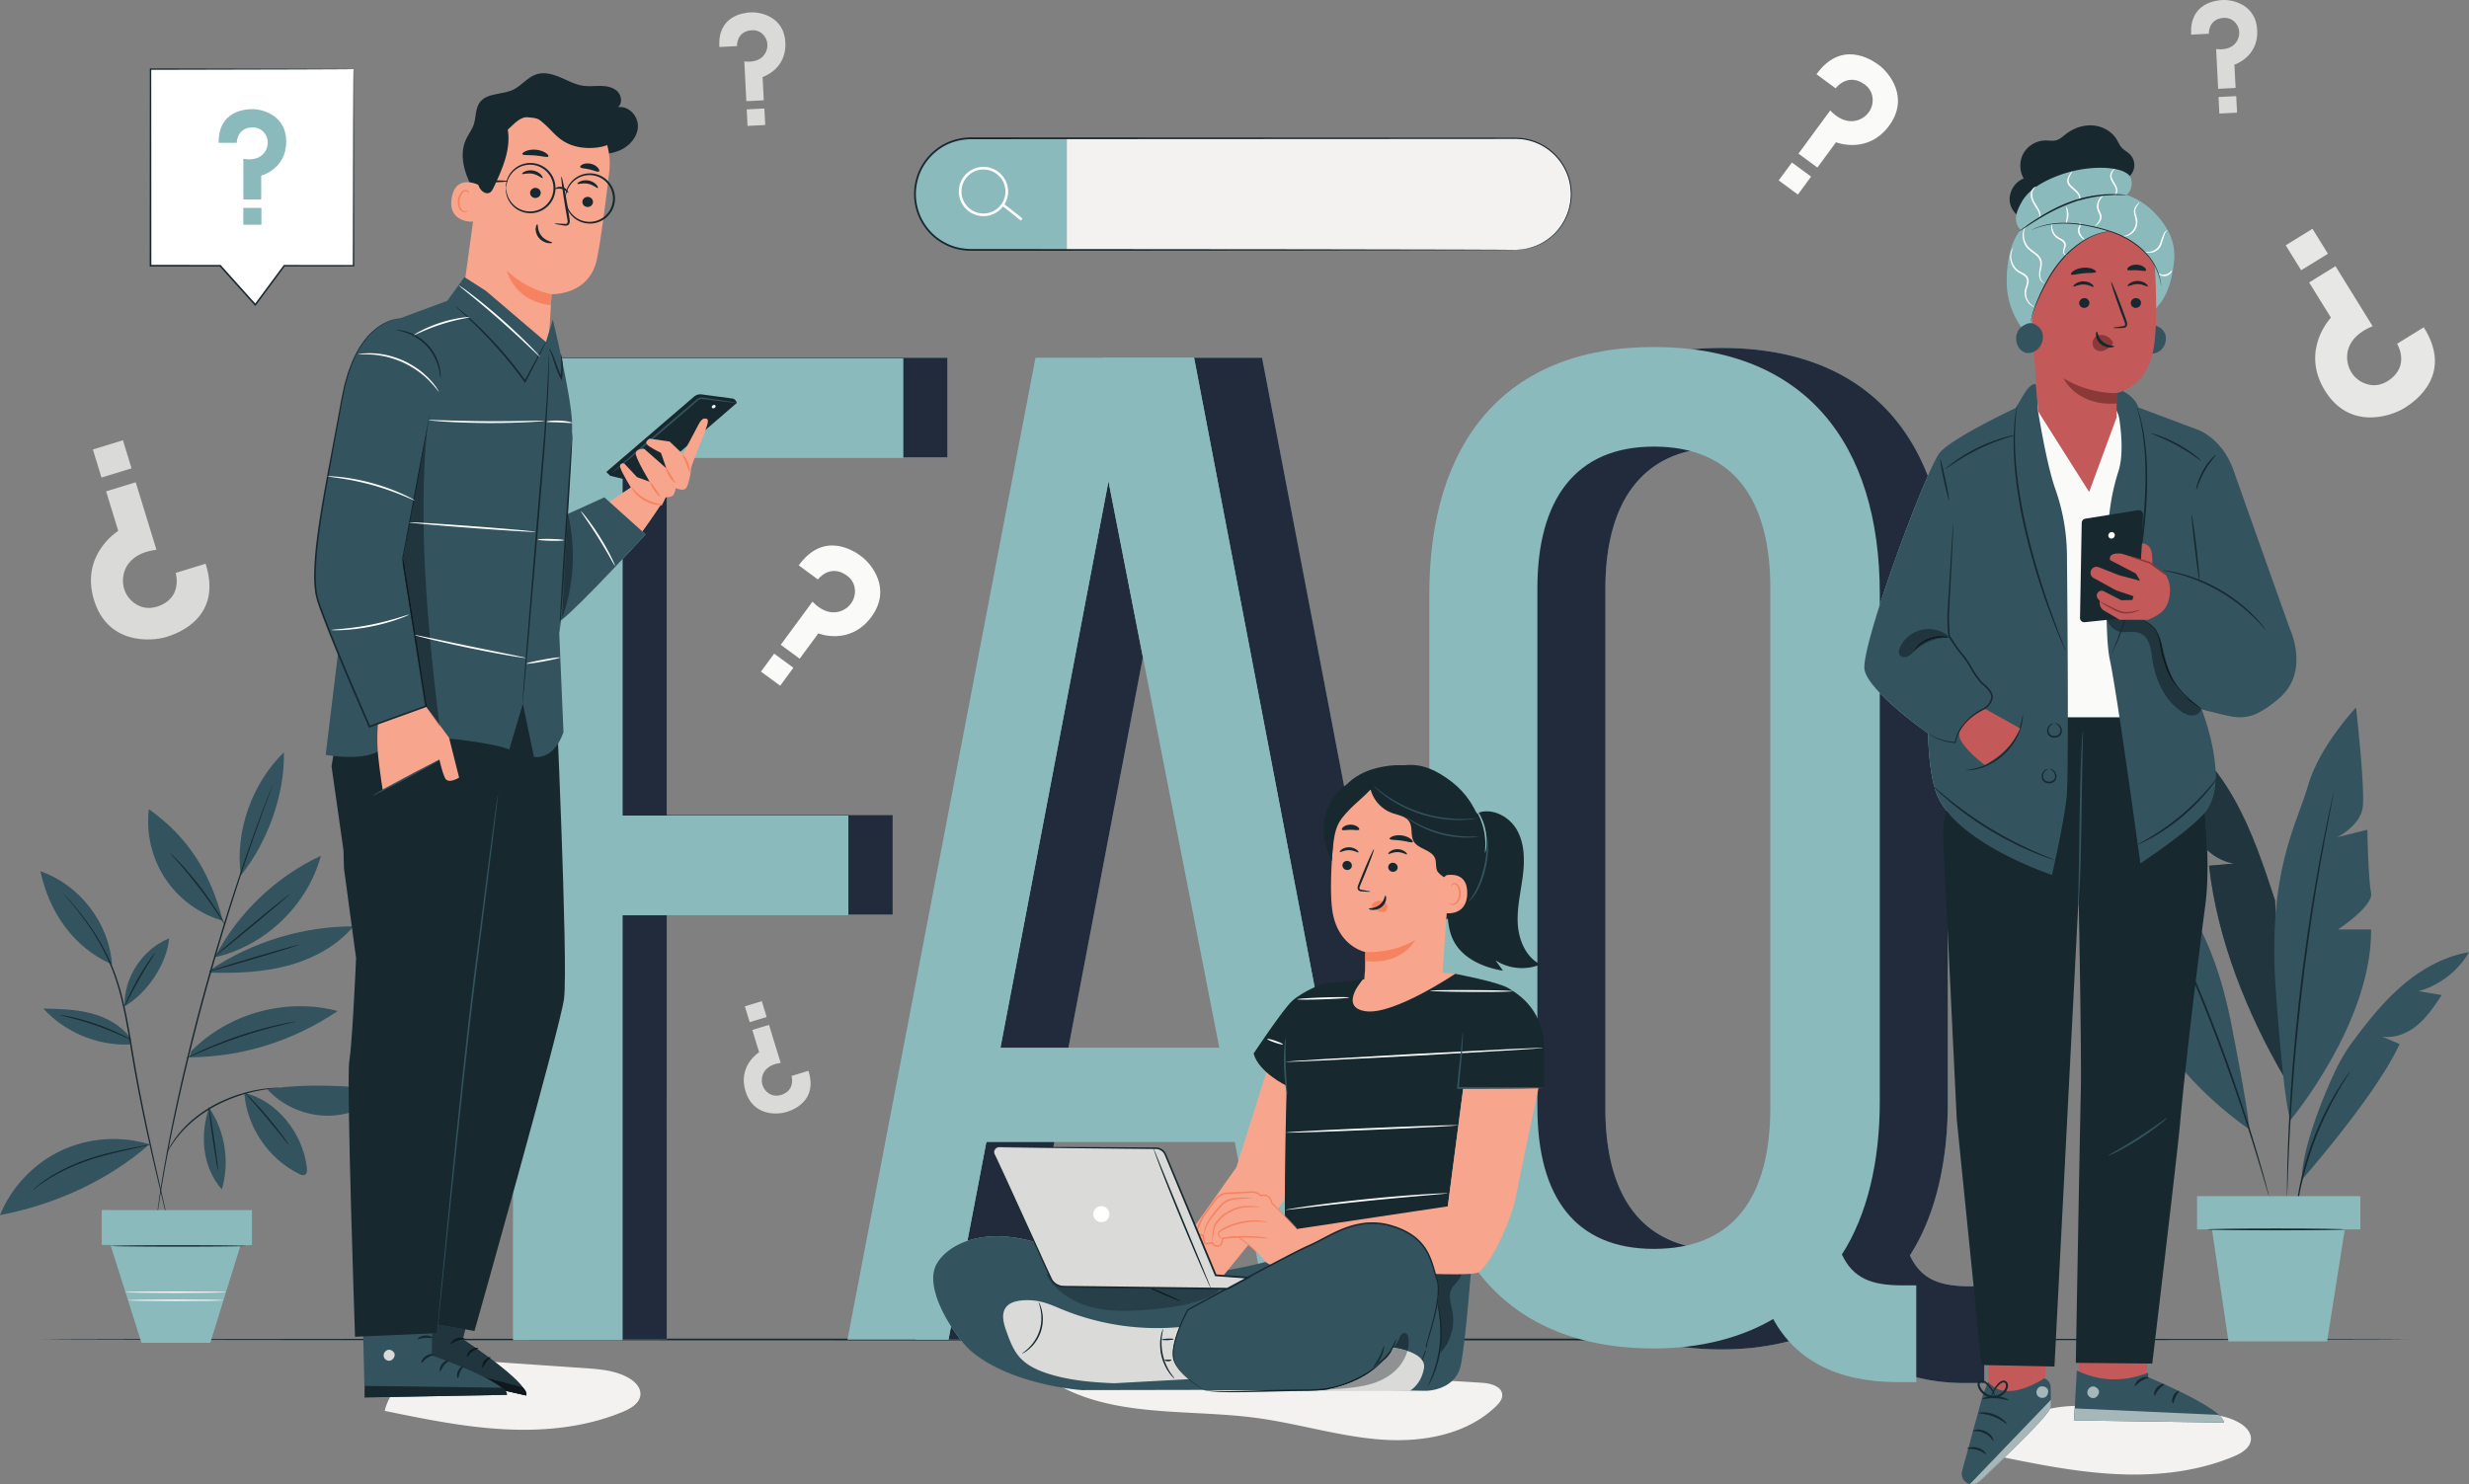 <svg xmlns="http://www.w3.org/2000/svg" fill="none" viewBox="0 0 1081 650"><rect x="0" y="0" width="1081" height="650" fill="#808080" stroke="none"/><g clip-path="url(#a)"><path fill="#F3F2F1" d="M649.035 605.586a1577.943 1577.943 0 00-184.945-1.362l-2.815 1.177c25.916 15.708 58.638 11.537 88.679 15.542 18.105 2.415 35.738 7.961 53.943 9.433 18.205 1.473 37.988-1.824 51.108-14.525 1.389-1.345 2.771-2.993 2.724-4.925-.094-3.75-4.948-5.091-8.694-5.34zM980.49 623.12c-5.783-3.358-12.725-3.895-19.399-4.355-12.197-.838-24.394-1.678-36.591-2.518-9.987-.686-20.218-1.35-29.834 1.433-9.615 2.783-18.653 9.76-21.01 19.487l-.065.318c17.342 3.558 34.764 7.127 52.44 8.049 17.679.924 35.767-.897 52.084-7.764 3.431-1.442 7.254-3.797 7.411-7.516.13-3.059-2.388-5.596-5.036-7.134M275.359 603.51c-5.785-3.359-12.725-3.896-19.399-4.355l-36.592-2.518c-9.986-.686-20.217-1.35-29.834 1.431-9.616 2.783-18.652 9.761-21.011 19.487l-.063.318c17.342 3.558 34.762 7.128 52.44 8.051 17.679.922 35.766-.898 52.082-7.764 3.433-1.444 7.256-3.798 7.413-7.516.13-3.061-2.387-5.596-5.036-7.134"/><path fill="#DADBD8" d="M90.025 246.879l-13.115 4.022s3.378 11.01-8.007 14.715c-5.91 1.926-10.187-1.022-12.353-3.62-2.517-3.016-3.287-7.099-2.324-10.905 1.099-4.349 4.952-9.177 14.269-10.33l-9.07-29.564-12.968 3.977 5.312 17.318s-16.746 10.277-10.599 30.316c5.883 19.172 24.447 18.351 31.809 16.095 5.63-1.728 24.39-8.968 17.046-32.024M40.661 196.843l13.161-4.036 3.77 12.289-13.161 4.036-3.77-12.289zM353.951 468.938l-7.395 2.265s1.904 6.209-4.515 8.299c-3.334 1.085-5.745-.577-6.968-2.042-1.418-1.702-1.852-4.002-1.31-6.149.621-2.452 2.793-5.175 8.047-5.825l-5.115-16.672-7.313 2.242 2.995 9.766s-9.443 5.796-5.976 17.095c3.317 10.813 13.786 10.35 17.937 9.076 3.175-.971 13.753-5.056 9.613-18.055M326.114 440.72l7.421-2.276 2.127 6.93-7.422 2.275-2.126-6.929zM959.367 15.163l7.726-.389s-.327-6.484 6.408-6.94c3.499-.236 5.431 1.964 6.256 3.684.96 1.996.817 4.334-.235 6.283-1.202 2.227-3.974 4.334-9.227 3.679l.877 17.416 7.64-.386-.514-10.2s10.575-3.309 9.98-15.114C987.709 1.902 977.446-.21 973.11.006c-3.318.168-14.575 1.538-13.743 15.157zM979.45 49.333l-7.754.39-.365-7.238 7.752-.392.367 7.24M314.957 20.578l7.728-.39s-.327-6.485 6.407-6.94c3.498-.237 5.43 1.964 6.256 3.684.959 1.997.817 4.335-.236 6.283-1.201 2.227-3.974 4.334-9.227 3.678l.877 17.416 7.639-.383-.513-10.202s10.575-3.31 9.98-15.114C343.3 7.316 333.037 5.203 328.699 5.42c-3.315.168-14.573 1.538-13.742 15.158M335.04 54.747l-7.754.39-.364-7.239 7.754-.39.364 7.24z"/><path fill="#E7E8E5" d="M1061.19 143.337l-11.67 7.21s6.06 9.796-4.02 16.262c-5.23 3.36-10.11 1.59-12.87-.375-3.19-2.28-4.97-6.034-5.01-9.961-.03-4.486 2.47-10.131 11.19-13.606l-16.26-26.304-11.54 7.131 9.53 15.408s-13.6 14.181-2.58 32.01c10.55 17.059 28.3 11.567 34.85 7.52 5.01-3.096 21.32-14.85 8.38-35.295M1000.76 107.428l11.71-7.237 6.76 10.935-11.71 7.234-6.76-10.932"/><path fill="#FAFAF9" d="M349.718 247.607l8.382 6.162s5.176-7.036 12.583-1.786c3.848 2.728 3.988 6.664 3.387 9.157-.698 2.898-2.835 5.214-5.589 6.35-3.147 1.299-7.828 1.139-12.747-4.009l-13.898 18.897 8.29 6.095 8.141-11.071s13.836 5.542 23.256-7.268c9.015-12.256.114-23.184-4.592-26.642-3.599-2.646-16.499-10.786-27.213 4.115M341.585 300.295l-8.412-6.185 5.776-7.855 8.413 6.183-5.777 7.857M795.306 32.51l8.383 6.16s5.176-7.036 12.583-1.786c3.848 2.728 3.988 6.664 3.387 9.157-.698 2.898-2.835 5.214-5.59 6.35-3.144 1.299-7.827 1.139-12.746-4.01l-13.9 18.9 8.29 6.092 8.143-11.07s13.836 5.542 23.258-7.268c9.011-12.256.112-23.184-4.594-26.642-3.599-2.646-16.499-10.786-27.214 4.116zM787.174 85.196l-8.414-6.184 5.778-7.855 8.413 6.183-5.777 7.856z"/><path fill="#17282F" d="M1054.65 586.609c0 .223-231.968.402-518.044.402-286.176 0-518.091-.179-518.091-.402 0-.221 231.915-.401 518.091-.401 286.076 0 518.044.18 518.044.401z"/><path fill="#8BBABC" d="M390.843 356.922v43.611h-98.917v186.114h-47.924V156.682h170.802v43.61H291.926v156.63h98.917zM467.788 458.888h95.848l-48.538-248.152-47.31 248.152zm-6.144 41.153l-16.588 86.608h-44.237l82.328-429.967h69.43l82.328 429.967h-47.923l-16.588-86.608h-108.75zM702.887 258.034v227.267c0 39.312 16.586 62.038 50.994 62.038 35.019 0 50.995-22.726 50.995-62.038V258.034c0-38.699-15.976-62.04-50.995-62.04-34.408 0-50.994 23.341-50.994 62.04zm149.912 2.456v222.353c0 26.412-5.529 49.754-16.589 66.953 4.914 10.442 12.902 13.513 26.419 13.513h6.145v42.382h-7.988c-27.033 0-44.851-9.828-54.681-27.641-13.518 7.986-31.336 12.899-52.224 12.899-65.742 0-98.304-42.997-98.304-108.106V260.49c0-65.724 32.562-108.107 98.304-108.107 66.354 0 98.918 42.383 98.918 108.107z"/><path fill="#212B3B" d="M272.524 586.647h19.401V400.783h-19.401v185.864zM390.843 400.533h-19.401v-43.361h-98.918V244.899c5.789-6.158 10.114-10.882 10.114-10.882l-1.429-1.283c5.684-7.805 10.162-14.926 10.162-14.926l-15.139-4.293-3.708 2.448v-15.421h19.402v156.38h98.917v43.611zM414.804 200.292h-19.4v-43.36H245.881c-.018-.083-.035-.168-.054-.25h168.977v43.61M620.571 542.427a23.379 23.379 0 00-.748-.644c-3.308-2.626-7.328-4.404-11.587-5.531-2.13-.587-4.368-.843-6.625-.954-2.061 0-4.153.109-6.215.504l-72.595-379.12h-39.654 69.431L626.279 541.6l-5.708.827M420.544 586.649h-5.262l1.116-5.828a72.41 72.41 0 004.146 5.828zm32.685-42.671c-6.146-1.793-11.73-2.558-16.702-2.558-4.935 0-9.271.753-12.966 2.006l8.309-43.385h29.774l-8.415 43.937M533.861 458.888h-95.847l47.31-248.152 15.077 77.087-32.613 171.065h66.073M868.774 605.691h-7.988c-22.127 0-38.08-6.584-48.532-18.741-.195-.225-.384-.452-.574-.68a52.747 52.747 0 01-5.575-8.22c-13.518 7.986-31.336 12.899-52.224 12.899-11.697 0-22.34-1.36-31.94-3.964a103.72 103.72 0 01-2.622-.751c-42.601-12.826-63.742-50.931-63.742-103.391V260.49c0-65.724 32.562-108.107 98.304-108.107 46.562 0 76.487 20.874 90.195 56.034-10.292 23.306-29.379 76.985-27.699 85.045 1.569 7.533 18.128 20.874 27.827 27.681v.004c.002.321.091 18.453 4.153 27.557 1.094 2.453 2.613 4.802 4.442 7.038v127.101c0 26.412-5.529 49.754-16.589 66.953 4.914 10.442 12.902 13.513 26.419 13.513h6.145v42.382zm-165.887-120.39c0 39.312 16.586 62.038 50.994 62.038 35.019 0 50.995-22.726 50.995-62.038V258.034c0-38.699-15.976-62.04-50.995-62.04-34.408 0-50.994 23.341-50.994 62.04v227.267z"/><path fill="#8BBABC" d="M438.014 458.888h95.847l-48.537-248.152-47.31 248.152zm-6.144 41.153l-16.588 86.608h-44.236l82.327-429.967h69.428l82.332 429.967H557.21l-16.591-86.608H431.87zM371.442 357.172v43.611h-98.918v186.115h-47.923V156.932h170.803v43.61h-122.88v156.63h98.918zM673.111 257.622v227.267c0 39.312 16.588 62.038 50.994 62.038 35.021 0 50.996-22.726 50.996-62.038V257.622c0-38.697-15.975-62.038-50.996-62.038-34.406 0-50.994 23.341-50.994 62.038zm149.913 2.457v222.352c0 26.413-5.529 49.756-16.588 66.955 4.914 10.44 12.902 13.512 26.418 13.512H839v42.381h-7.988c-27.033 0-44.853-9.828-54.683-27.639-13.516 7.984-31.334 12.899-52.224 12.899-65.74 0-98.302-42.999-98.302-108.108V260.079c0-65.723 32.562-108.106 98.302-108.106 66.355 0 98.919 42.383 98.919 108.106"/><path fill="#F3F2F1" d="M663.486 109.443H425.03c-13.502 0-24.446-10.941-24.446-24.438 0-13.498 10.944-24.44 24.446-24.44h238.456c13.502 0 24.447 10.942 24.447 24.44 0 13.497-10.945 24.438-24.447 24.438"/><path fill="#8BBABC" d="M425.03 60.565c-13.502 0-24.446 10.942-24.446 24.44 0 13.497 10.944 24.438 24.446 24.438h42.09V60.565h-42.09z"/><path fill="#fff" d="M430.587 74.227c-5.316 0-9.64 4.322-9.64 9.636 0 5.314 4.324 9.636 9.64 9.636 5.314 0 9.639-4.322 9.639-9.636 0-5.314-4.325-9.636-9.639-9.636zm0 20.428c-5.953 0-10.796-4.842-10.796-10.792 0-5.952 4.843-10.792 10.796-10.792 5.953 0 10.795 4.84 10.795 10.792 0 5.95-4.842 10.792-10.795 10.792z"/><path fill="#fff" d="M446.978 96.603l-8.298-6.546.717-.908 8.296 6.548-.715.906"/><path fill="#17282F" d="M663.486 109.443s.552-.053 1.623-.123c.538-.011 1.201-.085 1.984-.233l1.272-.205c.445-.117.923-.241 1.429-.372 2.01-.549 4.473-1.461 7.017-3.17a23.93 23.93 0 007.271-7.509c1.104-1.653 1.891-3.61 2.603-5.683.592-2.115 1.016-4.394 1.039-6.806-.012-2.404-.294-4.92-1.059-7.421a24.863 24.863 0 00-3.659-7.21c-3.29-4.52-8.535-8.21-14.806-9.425-3.117-.666-6.436-.407-9.829-.452l-10.439.014-222.886.117c-5.343.062-10.675 1.785-14.806 5.114-4.156 3.256-7.225 7.86-8.471 12.928-1.346 5.044-.877 10.464 1.048 15.209 2.007 4.714 5.454 8.8 9.813 11.364 2.16 1.291 4.498 2.308 6.948 2.829 2.451.561 4.916.7 7.453.646 5.036.002 10.024.003 14.96.006 9.872.003 19.535.01 28.965.013l100.206.086 67.554.128 18.367.075 4.775.04c1.078.014 1.628.04 1.628.04s-.55.028-1.628.042l-4.775.04c-4.218.017-10.404.042-18.367.076-15.968.029-39.043.074-67.554.126l-100.206.086-28.965.014-14.96.005c-2.499.058-5.122-.082-7.629-.661-2.531-.538-4.947-1.585-7.179-2.918-4.502-2.646-8.063-6.86-10.14-11.732-1.993-4.905-2.474-10.5-1.088-15.713 1.289-5.238 4.458-9.997 8.75-13.361 4.268-3.437 9.782-5.223 15.301-5.283 87.029.045 165.827.086 222.886.117 3.566.005 7.047.008 10.439.014 3.372.056 6.723-.199 9.928.49 6.403 1.26 11.737 5.044 15.071 9.661a25.293 25.293 0 013.693 7.353c.768 2.547 1.044 5.107 1.044 7.548-.036 2.449-.478 4.762-1.089 6.904-.733 2.1-1.543 4.078-2.669 5.745a24.143 24.143 0 01-7.407 7.544c-2.582 1.703-5.076 2.6-7.108 3.125-.51.127-.99.245-1.44.358-.459.066-.885.126-1.282.185-.79.134-1.457.197-1.997.195-1.077.04-1.629.04-1.629.04"/><path fill="#fff" d="M154.784 30.272H65.91v86.102h30.494l15.363 17.107 12.684-17.107h30.333V30.272"/><path fill="#17282F" d="M154.784 30.272s.022.511.032 1.536c.01 1.053.02 2.574.036 4.55.017 4.03.045 9.904.078 17.388.036 15.076.09 36.628.155 62.626l.001.302h-.302l-30.333.03.266-.133-12.673 17.115-.251.339-.282-.314c-4.897-5.449-10.081-11.218-15.37-17.101l.263.115c-7.15.002-14.7.003-22.36.003h-8.49v-.356l.052-86.1v-.305l.304.001c26.731.063 48.977.119 64.564.156 7.739.034 13.821.061 17.997.078 2.049.017 3.626.028 4.718.036 1.063.01 1.595.034 1.595.034s-.578.023-1.661.035l-4.777.034-18.067.08-64.369.156.304-.305.051 86.1-.355-.354h8.135c7.659 0 15.209.001 22.36.003h.157l.105.115 15.357 17.116-.533.024 12.694-17.1.099-.134h.167l30.333.03-.302.3.156-62.435.077-17.456.035-4.607c.011-1.046.034-1.602.034-1.602"/><path fill="#8BBABC" d="M95.737 62.547h7.899s0-6.63 6.892-6.749c3.578-.061 5.435 2.282 6.188 4.078.876 2.085.611 4.461-.562 6.395-1.34 2.209-4.276 4.215-9.598 3.278v17.804h7.809V76.925s10.955-2.831 10.955-14.9c0-11.547-10.359-14.228-14.792-14.228-3.39 0-14.94.818-14.791 14.75M114.46 98.422h-7.926v-7.4h7.926v7.4z"/><path fill="#33535F" d="M945.509 316.279c14.133 7.319 24.969 19.92 32.763 33.794 7.792 13.876 12.814 29.101 17.789 44.214l4.349 77.953c-16.441-27.968-29.639-60.847-33.206-93.092l10.943-.976c-7.337-1.119-13.496-6.434-17.414-12.737-3.918-6.3-5.935-13.568-7.905-20.723 4.451.663 8.902 1.324 13.351 1.985-10.454-6.977-18.034-18.131-20.67-30.418"/><path fill="#20353D" d="M1000.41 472.24c-16.44-27.968-29.639-60.847-33.206-93.092l10.943-.976c-4.431-.675-8.432-2.882-11.769-5.911-.2-5.704-.603-11.303-1.073-16.368.225-.27.432-.532.618-.786 3.203-4.329 4.395-10.477 4.09-17.617 3.058 3.986 5.81 8.222 8.259 12.583 7.792 13.876 12.815 29.101 17.789 44.214l4.349 77.953"/><path fill="#33535F" d="M1002.85 490.507s35.69-42.712 35.28-83.484h-14.42s15.66-10.298 14.42-16.063c-1.24-5.765-1.65-27.593-1.65-27.593l-13.18 3.293s9.89-4.942 11.12-12.766c1.24-7.826-2.88-44.068-2.88-44.068s-16.07 16.886-21.01 34.183c-4.94 17.299-17.921 37.478-14.11 90.195 3.81 52.718 6.43 56.303 6.43 56.303M984.752 494.538s-38.669-25.755-47.26-58.624l11.592-3.155s-14.845-4.851-15.11-9.758c-.266-4.909-4.712-22.546-4.712-22.546l11.321-.235s-9.03-1.81-11.737-7.831c-2.706-6.023-7.325-36.062-7.325-36.062s16.611 10.063 24.37 22.888c7.76 12.825 22.609 26.213 31.081 69.43 8.474 43.215 7.78 45.893 7.78 45.893"/><path fill="#17282F" d="M1021.79 347.065c.01.003-.01.158-.06.458-.06.344-.14.781-.24 1.332-.24 1.22-.57 2.925-.99 5.093-.46 2.21-.99 4.916-1.57 8.064-.6 3.146-1.31 6.723-2 10.692-1.46 7.928-3.02 17.398-4.64 27.928-1.57 10.54-3.16 22.147-4.58 34.36-1.4 12.222-2.51 23.887-3.38 34.51-.83 10.624-1.47 20.2-1.86 28.252-.23 4.023-.36 7.666-.5 10.865-.15 3.2-.24 5.955-.31 8.208-.08 2.208-.14 3.944-.19 5.187-.03.557-.05 1-.07 1.35-.02.302-.04.459-.05.459-.01-.001-.03-.157-.03-.461 0-.349-.01-.794-.01-1.351.01-1.244.02-2.982.04-5.192.02-2.256.07-5.013.17-8.216.1-3.2.19-6.848.39-10.876.31-8.059.9-17.647 1.68-28.284a967.01 967.01 0 013.32-34.542 992.013 992.013 0 014.65-34.38c1.66-10.533 3.28-20 4.82-27.918.72-3.967 1.47-7.539 2.1-10.678.63-3.143 1.21-5.84 1.71-8.04.49-2.156.87-3.853 1.15-5.066.13-.541.23-.974.31-1.313.08-.294.12-.444.14-.441"/><path fill="#33535F" d="M1007.8 516.66s32.66-37.052 42.8-59.45l-7.65-3.27c5.55.917 11.23-1.469 15.54-5.091 4.3-3.62 7.46-8.383 10.56-13.076l-10.09-1.703c9.17-2.573 17.26-8.832 22.04-17.067-11.9 1.957-22.67 8.493-31.54 16.661-7.19 6.615-13.27 14.295-19.12 22.142a75.65 75.65 0 00-7.42 12.201c-5.49 11.344-15.14 35.045-15.12 48.653"/><path fill="#17282F" d="M936.977 377.893c.014-.004.086.111.219.344.149.277.336.619.567 1.045.512.981 1.218 2.333 2.112 4.05 1.83 3.518 4.384 8.661 7.448 15.058 6.134 12.789 14.134 30.698 21.951 50.888 7.806 20.204 13.938 38.835 18.005 52.423 2.038 6.796 3.61 12.317 4.623 16.151l1.162 4.416c.114.471.208.849.282 1.154.059.261.083.397.069.401-.012.004-.063-.124-.147-.379l-.361-1.132a3906.91 3906.91 0 00-1.306-4.374c-1.105-3.808-2.759-9.302-4.865-16.069-4.202-13.537-10.414-32.119-18.209-52.303-7.811-20.168-15.717-38.091-21.718-50.934-2.996-6.424-5.47-11.6-7.215-15.16-.837-1.745-1.496-3.121-1.976-4.118l-.496-1.079c-.108-.246-.157-.376-.145-.382M1005.03 532.538c-.06-.006.01-.962.19-2.686.16-1.724.51-4.21 1.05-7.265 1.06-6.107 3.09-14.469 6.42-23.336 3.36-8.865 7.37-16.484 10.61-21.767 1.62-2.644 3-4.74 4.02-6.142 1.01-1.41 1.58-2.173 1.63-2.141.04.031-.45.854-1.37 2.313-.94 1.454-2.24 3.589-3.79 6.26-3.11 5.335-7.01 12.947-10.34 21.759-3.32 8.816-5.43 17.104-6.63 23.159-.6 3.028-1.03 5.493-1.29 7.202-.27 1.709-.45 2.65-.5 2.644z"/><path fill="#8BBABC" d="M961.929 538.402h71.491v-14.579h-71.491v14.579zM1026.61 538.402l-7.74 49.038h-43.195l-7.208-49.038h58.143z"/><path fill="#17282F" d="M966.313 538.402c0-.222 13.525-.402 30.203-.402 16.684 0 30.204.18 30.204.402 0 .221-13.52.402-30.204.402-16.678 0-30.203-.181-30.203-.402z"/><path fill="#33535F" d="M83.715 460.372c16.239-16.616 41.681-23.597 64.128-17.596-19.499 13.07-41.411 20.074-64.886 20.267M105.466 383.369c-2.672-18.893 4.672-40.146 18.821-53.877.466 18.724-7.44 39.794-18.821 53.877zM94.151 419.057c10.083-19.268 26.634-35.08 46.343-44.277-5.906 21.753-24.516 39.548-46.516 44.478M91.81 425.943c11.413.319 22.963-.082 34.001-3.001 11.038-2.922 21.61-8.533 28.955-17.272-22.203.024-44.355 6.785-62.787 19.162M97.603 403.261c-5.793-21.708-15.353-36.724-32.42-48.888-1.29 10.561 1.306 21.555 7.187 30.424s14.998 15.541 25.233 18.464zM54.52 440.697c-.3-12.614 7.833-25.01 19.525-29.76-.948 11.209-9.756 24.177-19.526 29.76zM49.066 422.395c-1.297-18.132-14.184-34.91-31.374-40.842 3.942 18.14 14.434 33.242 31.374 40.842zM57.284 454.877c-4.026-5.758-10.594-9.338-17.39-11.115-6.796-1.778-13.897-1.935-20.921-2.082 9.476 10.423 23.702 16.347 37.776 15.729M65.441 501.147c-12.661-3.909-26.772-2.898-38.749 2.774C14.718 509.591 4.996 519.867 0 532.137c23.772-4.508 47.23-15.064 65.441-30.99zM91.531 485.064c-3.948 11.672-3.19 25.776 5.588 35.834 3.572-11.974 1.46-25.512-5.588-35.834zM106.951 478.582c1.099 15.005 10.695 29.1 24.255 35.625.672.324 1.453.635 2.144.351 1.07-.434 1.168-1.894 1.035-3.041-1.719-14.952-12.799-29.411-27.434-32.935zM117.024 477.067c6.677 7.214 16.416 11.498 26.247 11.547 9.83.049 19.612-4.133 26.362-11.279-16.723-1.829-36.018-3.05-52.609-.268"/><path fill="#17282F" d="M119.527 343.416c.011.005-.041.171-.153.49l-.509 1.415-2.017 5.412c-.901 2.343-1.939 5.231-3.141 8.584l-1.938 5.368c-.66 1.909-1.356 3.928-2.087 6.047-2.963 8.465-6.253 18.627-9.805 29.94a1213.052 1213.052 0 00-10.752 37.046 1123.886 1123.886 0 00-9.388 37.424c-2.607 11.569-4.848 22.011-6.467 30.834l-1.186 6.284-.956 5.625c-.606 3.512-1.125 6.536-1.473 9.019l-.877 5.71-.244 1.482c-.059.334-.094.504-.105.502-.011-.001.003-.174.04-.511l.181-1.492c.179-1.342.433-3.265.759-5.728.31-2.49.794-5.522 1.366-9.04l.908-5.636 1.143-6.298c1.563-8.838 3.76-19.298 6.337-30.882a1042.011 1042.011 0 019.345-37.461 1119.484 1119.484 0 0110.806-37.054c3.586-11.308 6.921-21.461 9.94-29.914l2.132-6.035 1.985-5.352c1.235-3.344 2.308-6.221 3.244-8.55.914-2.308 1.63-4.111 2.13-5.372l.569-1.392c.131-.311.204-.47.213-.465"/><path fill="#17282F" d="M27.674 391.237c.008-.006.105.085.288.272l.8.841c.698.743 1.71 1.856 2.973 3.326 2.524 2.936 6.087 7.289 9.846 13.124 3.76 5.817 7.612 13.227 10.295 22.019 2.758 8.767 4.47 18.73 6.175 29.142 3.4 20.848 7.573 39.516 10.592 53.022l3.622 15.987.964 4.353.236 1.136c.049.255.069.388.059.391-.011.003-.052-.125-.123-.377-.075-.288-.173-.655-.296-1.121l-1.081-4.324c-.913-3.807-2.216-9.242-3.82-15.943-3.134-13.481-7.38-32.152-10.784-53.018-1.705-10.416-3.394-20.347-6.106-29.073-2.637-8.748-6.42-16.124-10.115-21.952-3.693-5.841-7.193-10.225-9.654-13.206a188.093 188.093 0 00-2.879-3.4l-.752-.883c-.167-.202-.248-.308-.24-.316M122.02 476.356c.001.023-.206.059-.602.11-.469.054-1.041.117-1.731.191-.385.038-.803.08-1.251.123-.46.069-.954.143-1.479.224-1.061.157-2.271.311-3.59.605-.664.133-1.357.268-2.076.412-.715.182-1.457.368-2.223.562-1.548.352-3.147.917-4.852 1.432-3.362 1.179-6.982 2.694-10.59 4.663-3.594 1.997-6.776 4.3-9.493 6.595-1.319 1.192-2.59 2.31-3.643 3.495-1.126 1.115-2.038 2.274-2.881 3.325-.89 1.016-1.509 2.07-2.134 2.939-.636.865-1.093 1.668-1.462 2.326l-.887 1.496c-.21.339-.329.513-.349.504-.02-.009.061-.202.234-.562l.785-1.562c.338-.679.767-1.503 1.378-2.396.602-.894 1.201-1.975 2.076-3.02.829-1.079 1.732-2.267 2.853-3.412 1.047-1.213 2.319-2.358 3.643-3.577 2.727-2.347 5.937-4.69 9.57-6.709 3.646-1.992 7.311-3.506 10.712-4.663 1.725-.504 3.344-1.057 4.909-1.387l2.25-.53 2.099-.376c1.332-.265 2.554-.392 3.626-.515.53-.062 1.027-.119 1.492-.171.453-.025.874-.046 1.262-.068.696-.027 1.272-.052 1.744-.072.4-.009.61-.005.61.018M126.783 391.638c.029.034-.402.444-1.205 1.159l-3.442 2.987a1059.85 1059.85 0 01-11.511 9.662 1084.122 1084.122 0 01-11.634 9.523c-1.432 1.132-2.63 2.082-3.57 2.828-.853.656-1.337 1.001-1.365.967-.027-.034.404-.447 1.208-1.162l3.443-2.985c2.924-2.501 6.992-5.918 11.509-9.662 4.517-3.745 8.629-7.106 11.627-9.517l3.573-2.829c.852-.657 1.338-1.005 1.367-.971M130.894 413.753c.05.169-8.73 2.912-19.609 6.127-10.883 3.213-19.743 5.681-19.793 5.513-.05-.172 8.728-2.913 19.611-6.128 10.879-3.213 19.741-5.68 19.791-5.512zM98.472 404.949c-.038.023-.36-.427-.906-1.259-.618-.944-1.393-2.123-2.315-3.526a206.116 206.116 0 00-8.045-11.335 219.18 219.18 0 00-8.817-10.749 7486.375 7486.375 0 00-2.78-3.172c-.655-.75-1.002-1.182-.97-1.211.031-.032.44.34 1.152 1.04.715.697 1.719 1.735 2.935 3.039a149.101 149.101 0 018.988 10.664c3.308 4.332 6.048 8.441 7.918 11.479.936 1.521 1.667 2.764 2.147 3.641.482.872.731 1.365.693 1.389M67.979 417.223c.076.054-.748 1.326-2.06 3.388a193.231 193.231 0 00-4.935 8.164 195.252 195.252 0 00-4.5 8.415c-1.102 2.18-1.773 3.538-1.859 3.501-.076-.034.45-1.458 1.451-3.696 1.001-2.239 2.501-5.281 4.352-8.536 1.853-3.253 3.702-6.096 5.115-8.1 1.412-2.006 2.37-3.183 2.436-3.136"/><path fill="#17282F" d="M57.546 455.479c-.045.088-1.72-.73-4.462-1.963a137.709 137.709 0 00-10.895-4.363 138.637 138.637 0 00-11.24-3.384c-2.913-.746-4.732-1.15-4.714-1.245.009-.045.474.007 1.308.137.835.125 2.035.35 3.51.669 2.951.633 6.993 1.698 11.348 3.219 4.35 1.524 8.174 3.213 10.876 4.557 1.352.672 2.432 1.242 3.163 1.666.732.419 1.127.669 1.106.707zM65.76 501.216c.004.023-.182.085-.541.183-.435.109-.956.244-1.58.404-1.482.34-3.453.795-5.842 1.347-4.922 1.143-11.78 2.573-19.072 5.031-7.295 2.483-13.552 5.641-17.796 8.359a68.166 68.166 0 00-4.902 3.412c-1.124.857-1.736 1.345-1.769 1.307-.014-.017.12-.159.392-.416.277-.25.67-.636 1.22-1.085 1.075-.925 2.702-2.184 4.812-3.597 4.21-2.837 10.494-6.086 17.833-8.584 7.352-2.48 14.237-3.837 19.187-4.87 2.407-.47 4.392-.858 5.884-1.148 1.39-.26 2.164-.386 2.174-.343M95.46 512.489c-.174.026-1.22-6.132-2.335-13.75-1.115-7.624-1.877-13.82-1.702-13.847.174-.024 1.22 6.132 2.335 13.753 1.115 7.619 1.877 13.819 1.702 13.844M126.382 501.263c-.074.056-1.114-1.229-2.786-3.307a481.229 481.229 0 00-6.604-8.061 478.005 478.005 0 00-6.806-7.894c-1.76-2.005-2.847-3.248-2.78-3.313.032-.031.346.242.885.758a77.356 77.356 0 012.228 2.25 165.312 165.312 0 016.963 7.789 166.952 166.952 0 016.472 8.194 71.506 71.506 0 011.833 2.583c.418.619.63.977.595 1.001"/><path fill="#8BBABC" d="M44.55 529.935v15.276h3.82l13.582 42.854H92.07l13.157-42.43 5.093-.424v-15.276H44.55z"/><path fill="#17282F" d="M107.774 545.635c0 .175-13.3.32-29.701.32-16.407 0-29.703-.145-29.703-.32 0-.176 13.296-.319 29.703-.319 16.402 0 29.701.143 29.701.319zM129.435 447.379c.008.043-.68.227-1.93.521-1.357.327-3.137.755-5.287 1.275a225.48 225.48 0 00-17.209 5.005 224.893 224.893 0 00-16.742 6.411c-2.025.886-3.703 1.618-4.982 2.179-1.174.521-1.834.789-1.853.749-.02-.038.603-.384 1.746-.975 1.14-.595 2.815-1.407 4.906-2.368 4.179-1.921 10.06-4.359 16.72-6.602 6.66-2.234 12.818-3.846 17.31-4.84 2.246-.498 4.072-.862 5.341-1.077 1.267-.221 1.972-.321 1.98-.278"/><path fill="#FAFAF9" d="M97.774 569.434c0 .177-9.33.32-20.838.32-11.51 0-20.84-.143-20.84-.32 0-.178 9.33-.319 20.84-.319 11.508 0 20.838.141 20.838.319zM98.946 565.89c0 .178-9.888.321-22.083.321-12.199 0-22.085-.143-22.085-.321 0-.177 9.886-.319 22.085-.319 12.195 0 22.083.142 22.083.319z"/><path fill="#C35959" d="M909.976 602.35l.672-17.034 29.693-1.116-.452 20.843-10.797 6.512-19.116-9.205"/><path fill="#33535F" d="M940.536 601.164l-.01 1.953s32.964 13.605 33.256 19.884l-65.706-.966 1.214-21.845c9.702 4.667 19.919 5.328 31.246.974z"/><path fill="#A6B7B9" d="M916.424 612.279c-1.129 0-2.244-.847-2.483-1.968-.259-1.205.51-2.521 1.656-2.956h-.002c.242-.125.509-.182.783-.182 1.053 0 2.218.832 2.55 1.823.418 1.252-.714 2.919-1.996 3.225a2.237 2.237 0 01-.508.058z"/><path fill="#FBFBFA" d="M973.782 623.001l-65.706-.966 65.706.966c-.04-.862-.7-1.866-1.805-2.954.833.543 2.045 1.584 1.805 2.954zm-65.706-.966l.291-5.253-.291 5.253z"/><path fill="#A6B7B9" d="M973.782 623.001l-65.706-.966.293-5.253 62.868 2.849s.322.147.74.416c1.105 1.088 1.765 2.092 1.805 2.954"/><path fill="#17282F" d="M940.751 603.305c-.014.32-1.62.441-3.216 1.45-1.618.966-2.452 2.344-2.747 2.213-.294-.068.213-1.977 2.163-3.165 1.941-1.202 3.875-.79 3.8-.498zM947.603 606.255c.069.312-1.331.838-2.439 2.179-1.15 1.308-1.446 2.77-1.765 2.75-.302.048-.496-1.835.916-3.476 1.395-1.652 3.284-1.759 3.288-1.453zM951.395 614.56c-.293.064-.716-1.546.134-3.291.837-1.75 2.361-2.421 2.494-2.151.176.265-.812 1.194-1.488 2.635-.709 1.427-.82 2.779-1.14 2.807"/><path fill="#C35959" d="M870.271 564.325l.468 50.971 23.507-1.69 5.159-49.659-29.134.378z"/><path fill="#33535F" d="M895.049 603.599s-16.524 11.473-24.555 1.591l-2.082 4.8-9.339 34.194c-.606 2.214.467 4.651 2.659 5.481 1.687.64 3.544.275 4.814-.906 6.794-6.318 31.666-29.686 31.413-32.845l-.113-8.393c-.023-1.739-1.13-3.291-2.797-3.922"/><path fill="#fff" d="M863.527 650c-.321 0-.643-.034-.961-.102.286.053.572.079.856.079a4.582 4.582 0 003.125-1.218 901.76 901.76 0 0011.046-10.454l.066.013a1034.186 1034.186 0 01-10.98 10.443 4.616 4.616 0 01-3.152 1.239z"/><path fill="#FBFBFA" d="M877.659 638.318l-.066-.013c6.994-6.741 14.949-14.673 18.493-19.165-2.34 3.014-7.646 8.756-18.427 19.178z"/><path fill="#fff" d="M897.618 616.935a4.07 4.07 0 00.159-.316c-.038.107-.08.209-.126.309l-.033.007z"/><path fill="#FBFBFA" d="M896.539 618.551c.472-.626.837-1.17 1.079-1.617l.033-.006c-.269.58-.672 1.065-1.112 1.623z"/><path fill="#fff" d="M897.959 615.829l-.039-2.787.047-.048-.005 1.834c.035.371.031.702-.003 1.001z"/><path fill="#A6B7B9" d="M863.422 649.977c-.284 0-.571-.026-.856-.079l-.021-.005 35.375-36.851.039 2.788a3.644 3.644 0 01-.182.79 4.448 4.448 0 01-.159.315c-.242.446-.607.991-1.079 1.616-.082.107-.166.213-.25.325l-.203.264c-3.544 4.492-11.5 12.424-18.493 19.165a892.853 892.853 0 01-11.047 10.454 4.578 4.578 0 01-3.124 1.218M894.224 612.185c-.874 0-1.76-.413-2.231-1.138-.673-1.043-.396-2.543.554-3.345.376-.398.94-.575 1.532-.575.851 0 1.76.367 2.258.972.845 1.028.341 2.984-.786 3.711a2.435 2.435 0 01-1.327.375"/><path fill="#17282F" d="M872.739 631.014c-.252.118-1.249-2.15-3.888-3.374-2.604-1.3-5.059-.695-5.115-.962-.038-.106.526-.441 1.565-.582 1.031-.146 2.534-.002 3.982.692 1.445.698 2.474 1.774 2.982 2.66.517.891.583 1.529.474 1.566M869.563 636.799c-.213.188-1.635-1.222-3.932-1.866-2.283-.697-4.267-.284-4.338-.553-.128-.221 2.013-1.135 4.618-.358 2.615.751 3.883 2.661 3.652 2.777M878.644 623.598c-.208.205-2.386-1.973-5.865-3.281-3.463-1.361-6.581-1.219-6.589-1.507-.072-.231 3.231-.828 6.946.624 3.729 1.413 5.724 4.044 5.508 4.164zM879.41 613.193c-.118.26-2.571-.743-5.763-.862-3.193-.16-5.728.624-5.823.356-.121-.213 2.436-1.468 5.866-1.305 3.431.135 5.862 1.61 5.72 1.811"/><path fill="#17282F" d="M871.826 612.241c-.055-.009-.044-.598.248-1.619.292-1.012.888-2.473 2.115-3.978.621-.705 1.306-1.633 2.632-1.972.659-.176 1.543.097 1.953.753.41.641.439 1.369.327 2.046-.56 2.692-3.437 4.874-6.63 4.701-3.194-.229-5.701-2.481-6.496-5.037-.159-.652-.205-1.426.269-2.084.472-.665 1.414-.794 2.021-.576 1.261.422 1.943 1.297 2.601 1.975a12.623 12.623 0 012.354 3.842c.376.991.445 1.577.391 1.589-.176.085-.706-2.287-3.257-4.981-.652-.632-1.392-1.416-2.311-1.667-.447-.126-.871-.022-1.102.307-.233.313-.242.864-.095 1.38.684 2.096 2.981 4.151 5.683 4.305 2.69.172 5.217-1.751 5.688-3.913.105-.521.062-1.074-.166-1.437-.225-.357-.64-.519-1.072-.431-.914.18-1.654.971-2.261 1.629-2.436 2.792-2.705 5.245-2.892 5.168M948.458 304.514l.507 5.618 13.715 24.586s6.134 36.943 2.88 61.562c-4.039 30.544-9.242 74.749-11.085 95.919-1.089 12.518-12.146 104.962-12.146 104.962l-33.475-.323s1.765-100.568 2.202-119.472c.339-14.827-.853-78.77-.853-78.77l-1.427-84.892 42.098-10.597-2.416 1.407"/><path fill="#17282F" d="M899.5 598.463l10.601-205.953 6.259-79.432-47.247-12.495-1.694 9.811s-17.258 42.563-16.676 55.05c1.631 34.995 5.986 124.762 5.986 124.762l10.858 107.573 31.913.684"/><path fill="#33535F" d="M911.962 320.085c-.03-.001-.071.267-.127.779-.055.608-.121 1.35-.198 2.244-.15 1.947-.316 4.772-.463 8.264-.305 6.983-.515 16.635-.675 27.293l-.43 27.291-.198 8.267c-.016.895-.03 1.639-.043 2.248 0 .515.013.787.042.789.029.002.071-.267.125-.778l.2-2.243c.148-1.951.316-4.774.463-8.264.305-6.985.513-16.636.672-27.298l.431-27.286c.081-3.394.147-6.186.198-8.27l.043-2.248c.001-.515-.012-.786-.04-.788M857.98 339.318c-.017.054.426.224 1.249.483.41.138.916.283 1.522.391.601.114 1.282.285 2.053.345 1.532.211 3.383.25 5.424.097a30.515 30.515 0 006.515-1.35 30.48 30.48 0 006.016-2.841c1.723-1.107 3.18-2.25 4.276-3.342.581-.511 1.022-1.058 1.432-1.51.42-.448.735-.872.979-1.228.501-.701.754-1.102.708-1.137-.125-.096-1.249 1.439-3.517 3.444-1.123 1.011-2.578 2.077-4.277 3.119a32.696 32.696 0 01-5.881 2.706 32.903 32.903 0 01-6.323 1.377c-1.984.191-3.788.212-5.295.08-3.017-.236-4.84-.786-4.881-.634M944.304 323.41c-.085.04.37 1.266 1.507 3.042 1.127 1.772 3.014 4.042 5.559 6.027 2.553 1.977 5.221 3.244 7.217 3.899 2 .662 3.301.801 3.319.707.094-.259-5.064-1.353-10.026-5.263-5.013-3.839-7.35-8.57-7.576-8.412M923.039 506.11c.048.097 1.642-.573 4.131-1.842 2.487-1.265 5.859-3.15 9.445-5.451 3.585-2.305 6.701-4.585 8.887-6.322 2.185-1.737 3.459-2.905 3.391-2.992-.076-.092-1.475.913-3.744 2.52a235.1 235.1 0 01-8.984 6.095 233.09 233.09 0 01-9.277 5.634c-2.406 1.395-3.903 2.249-3.849 2.358"/><path fill="#FAFAF9" d="M887.289 177.16l37.731-2.951 14.57 10.503-9.113 86.837 12.065 42.566h-67.533l-8.695-78.256 20.975-58.699"/><path fill="#33535F" d="M844.204 321.143c-9.699-6.807-26.258-20.149-27.827-27.681-2.065-9.91 27.255-88.764 33.036-95.369 5.782-6.607 33.079-19.385 33.079-19.385l1.527-2.482c1.651-2.681 4.125-8.086 7.276-8.086l.449 3.771.582 8.199c.726 4.252 3.925 23.805 7.515 33.936a89.3 89.3 0 015.13 29.014c.288 30.582.796 97.271-.154 106.137-1.239 11.559-6.385 33.965-6.385 33.965s-40.675-13.393-50.075-34.459c-4.099-9.184-4.153-27.56-4.153-27.56M1002.58 275.442S983.744 222.535 977.917 206c-5.116-14.512-16.025-17.95-16.025-17.95l-25.72-9.644c-1.031-3.952-5.93-7.268-9.708-8.332l-2.44-1.077-2.815 3.7s5.852 5.305 6.678 10.672c.462 3.019 2.193 15.037-.347 22.93-2.631 8.176-4.12 16.669-4.483 25.249-.749 17.678-1.558 46.98.69 57.372 3.304 15.275 13.361 89.237 13.361 89.237s23.093-15.316 28.815-23.05c6.846-9.253 4.501-26.797-1.995-44.616-.308-.849-.232-.421-.117.007.116.432.273.862.117-.007.673.299 1.346.548 2.017.702 13.536 3.115 18.123 6.384 31.862-5.341 13.743-11.726 4.773-30.41 4.773-30.41"/><path fill="#17282F" d="M882.358 190.515c.027.113-1.833.611-4.777 1.583a92.16 92.16 0 00-11.216 4.539 92.225 92.225 0 00-10.496 6.018c-2.585 1.715-4.125 2.869-4.196 2.78-.031-.04.32-.37.985-.936.661-.57 1.657-1.347 2.919-2.264 2.524-1.835 6.182-4.156 10.472-6.247 4.294-2.082 8.378-3.526 11.38-4.377 1.502-.427 2.729-.73 3.584-.898.856-.173 1.334-.245 1.345-.198M963.75 201.788c-.068.084-1.201-.75-3.071-2.034a89.627 89.627 0 00-7.521-4.648 89.596 89.596 0 00-7.963-3.846c-2.084-.888-3.399-1.395-3.365-1.498.029-.085 1.403.251 3.551 1.023 2.151.771 5.063 2.013 8.125 3.688 3.057 1.681 5.669 3.47 7.474 4.87 1.805 1.398 2.827 2.376 2.77 2.445zM885.659 313.009c.05.003.034.531-.038 1.493a9.977 9.977 0 01-.238 1.74c-.14.669-.248 1.449-.533 2.265-.244.829-.526 1.736-.951 2.662-.356.957-.9 1.9-1.437 2.912a29.771 29.771 0 01-4.559 5.864 29.72 29.72 0 01-5.966 4.434c-1.022.516-1.979 1.037-2.943 1.373-.937.404-1.848.667-2.684.892-.823.27-1.604.358-2.276.486-.674.139-1.263.182-1.745.197-.962.053-1.492.057-1.494.008-.015-.157 2.127-.201 5.374-1.181.81-.251 1.692-.534 2.597-.955.933-.35 1.856-.882 2.846-1.399a31.162 31.162 0 005.786-4.369 31.087 31.087 0 004.492-5.687c.538-.979 1.09-1.891 1.462-2.814.439-.895.741-1.771 1.011-2.574 1.05-3.225 1.138-5.366 1.296-5.347M853.341 219.095c-.196.043-1.215-3.95-2.279-8.917-1.065-4.968-1.768-9.028-1.573-9.069.194-.042 1.214 3.95 2.278 8.918 1.063 4.967 1.768 9.028 1.574 9.068zM970.23 199.135c.167.154-2.691 3.008-5.071 7.304-2.418 4.279-3.355 8.205-3.572 8.145-.088-.02.032-1.028.475-2.603.442-1.575 1.247-3.706 2.468-5.893 1.225-2.184 2.619-3.987 3.732-5.186 1.111-1.202 1.906-1.832 1.968-1.767M991.97 275.775c-.04.03-.555-.509-1.454-1.508a38.578 38.578 0 00-1.665-1.79c-.666-.68-1.393-1.488-2.276-2.298-1.707-1.683-3.856-3.565-6.342-5.523a82.582 82.582 0 00-8.534-5.75 82.7 82.7 0 00-9.239-4.533c-2.939-1.18-5.641-2.106-7.95-2.747-1.144-.361-2.206-.589-3.128-.829a38.344 38.344 0 00-2.381-.551c-1.315-.28-2.038-.459-2.032-.508.008-.049.748.035 2.083.233.669.09 1.482.221 2.417.433.937.203 2.013.397 3.175.73 2.343.583 5.086 1.466 8.064 2.623a76.441 76.441 0 019.353 4.525 76.425 76.425 0 018.582 5.853c2.486 2.005 4.618 3.942 6.291 5.683.868.84 1.574 1.677 2.216 2.386a28.192 28.192 0 011.58 1.881c.836 1.059 1.278 1.659 1.24 1.69"/><path fill="#17282F" d="M959.632 225.655c.199-.023 1.107 6.33 2.032 14.188.922 7.861 1.511 14.248 1.312 14.273-.197.023-1.105-6.328-2.029-14.189-.923-7.858-1.512-14.249-1.315-14.272M964.198 310.606c-.026.042-.638-.32-1.725-1.012-1.063-.723-2.613-1.769-4.365-3.275-1.747-1.503-3.754-3.429-5.537-5.932-1.81-2.476-3.382-5.498-4.56-8.827a50.911 50.911 0 01-1.488-4.928c-.382-1.637-.582-3.218-.881-4.693-.552-2.945-1.611-5.492-3.196-7.106-1.53-1.655-3.206-2.509-4.334-3.082-1.169-.501-1.827-.777-1.81-.829.012-.043.701.143 1.922.571 1.178.504 2.938 1.303 4.594 2.989 1.709 1.642 2.881 4.332 3.474 7.323.321 1.498.54 3.081.919 4.66a51.821 51.821 0 001.48 4.851c1.159 3.278 2.677 6.239 4.421 8.686 1.715 2.469 3.648 4.4 5.332 5.933 1.689 1.538 3.181 2.64 4.193 3.429 1.029.76 1.59 1.201 1.561 1.242"/><path fill="#C35959" d="M868.867 310.286s-15.025 6.458-10.13 14.387c3.367 5.454 10.324 10.343 10.324 10.343 7.026-4.032 11.963-8.25 15.393-16.035l-15.587-8.695z"/><path fill="#17282F" d="M844.204 321.143c.039-.057.971.678 2.93 1.612a24.466 24.466 0 008.978 2.197l-.222.187c.39-2.696 1.666-5.69 3.894-8.348 2.232-2.659 5.267-5.043 8.956-6.8l-.028.014c.839-.519 1.62-1.314 2.186-2.222.53-.912 1.064-2 .896-3.007-.204-1.048-.862-2.039-1.637-2.914a16.837 16.837 0 00-2.658-2.41l-.038-.029-.027-.031c-1.407-1.652-2.776-3.443-3.937-5.411-1.145-1.974-2.246-3.959-3.67-5.791-.601-.791-1.225-1.537-1.862-2.304-.634-.783-1.198-1.586-1.756-2.388a149.949 149.949 0 01-3.168-4.8l-.046-.076-.008-.084c-.254-3.497-.45-6.881-.308-10.165l.546-9.305.948-15.511c.287-4.322.516-7.805.681-10.28.09-1.155.162-2.072.214-2.761.058-.629.098-.957.121-.956.02.002.023.332.009.962-.023.69-.056 1.61-.094 2.769l-.472 10.292c-.222 4.396-.488 9.638-.789 15.52l-.493 9.305c-.124 3.215.081 6.605.343 10.071l-.053-.159a153.817 153.817 0 003.158 4.77c.553.792 1.118 1.592 1.725 2.339.621.751 1.27 1.526 1.878 2.324 1.45 1.864 2.592 3.926 3.71 5.861 1.139 1.931 2.469 3.683 3.858 5.323l-.065-.058c1.027.764 1.954 1.59 2.772 2.528.811.93 1.538 1.985 1.785 3.257a3.677 3.677 0 01-.225 1.874 8.569 8.569 0 01-.78 1.598c-.638.994-1.438 1.821-2.435 2.432l-.004.001-.023.013c-3.571 1.672-6.6 4.005-8.786 6.565-2.195 2.569-3.462 5.447-3.882 8.058l-.034.2-.189-.014c-4.07-.274-7.12-1.448-9.072-2.424-.974-.501-1.688-.955-2.149-1.29-.459-.336-.69-.517-.678-.534"/><path fill="#17282F" d="M853.304 279.277c-.03.118-.984-.087-2.528-.118-1.54-.037-3.685.196-5.883 1.022-2.195.836-3.955 2.082-5.084 3.13-1.136 1.046-1.714 1.832-1.815 1.763-.065-.041.368-.942 1.456-2.124 1.078-1.182 2.884-2.566 5.189-3.444 2.308-.868 4.577-1.028 6.166-.856 1.598.165 2.522.553 2.499.627M896.689 336.839c.06.117-1.096.242-1.808 1.639-.327.663-.517 1.623-.131 2.488.357.872 1.41 1.434 2.526 1.382 1.118-.049 2.113-.707 2.389-1.609.304-.897.028-1.834-.359-2.464-.837-1.327-1.999-1.345-1.951-1.467-.002-.033.265-.103.733.014.464.109 1.112.468 1.639 1.166.499.688.919 1.771.569 2.956-.327 1.208-1.634 2.079-2.988 2.124-1.35.081-2.731-.668-3.169-1.842-.456-1.148-.139-2.264.296-2.994.461-.745 1.073-1.161 1.526-1.312.455-.16.726-.115.728-.081zM899.038 316.84c.058.119-1.098.242-1.808 1.641-.329.661-.518 1.621-.133 2.486.358.872 1.411 1.438 2.527 1.382 1.116-.047 2.113-.707 2.389-1.607.305-.898.028-1.835-.359-2.464-.837-1.327-2-1.346-1.952-1.467-.001-.034.265-.104.734.014.465.109 1.113.467 1.639 1.165.501.687.918 1.772.57 2.955-.328 1.21-1.636 2.081-2.989 2.124-1.35.082-2.73-.666-3.169-1.84-.455-1.147-.138-2.265.297-2.994.461-.745 1.071-1.161 1.523-1.313.456-.159.729-.114.731-.082"/><path fill="#20353D" d="M833.774 287.803c-.641 0-1.26-.194-1.711-.646-1.049-1.057-.649-2.848.037-4.172 1.844-3.558 5.303-6.241 9.212-7.141.999-.23 2.021-.342 3.046-.342 2.981 0 5.967.954 8.361 2.737l-.576-.338 1.079 1.082.085.131c-.094.002-.19.003-.284.006-.385-.149-1.151-.359-2.218-.47a11.05 11.05 0 00-1.195-.061c-1.438 0-3.194.248-4.971.917-2.305.878-4.111 2.262-5.189 3.444-1.088 1.182-1.521 2.083-1.457 2.123.005.004.01.005.016.005.134 0 .711-.764 1.8-1.768 1.129-1.047 2.889-2.293 5.084-3.129a16.153 16.153 0 015.883-1.022c.312.006.602.02.864.035-5.067.436-9.978 2.612-13.679 6.104-.837.79-1.638 1.66-2.676 2.156a3.545 3.545 0 01-1.511.349z"/><path fill="#0F191D" d="M853.307 279.114l-.085-.131.133.131h-.048M838.009 285.078c-.006 0-.011-.001-.015-.005-.065-.04.368-.941 1.456-2.123 1.078-1.182 2.884-2.566 5.189-3.444a14.329 14.329 0 014.971-.917c.429 0 .83.021 1.195.061 1.067.111 1.833.321 2.218.47-.462.009-.923.036-1.383.074a22.5 22.5 0 00-1.183-.038c-1.51 0-3.513.254-5.564 1.025-2.195.836-3.955 2.082-5.084 3.129-1.089 1.004-1.666 1.768-1.8 1.768z"/><path fill="#20353D" d="M959.774 313.323c-1.742 0-3.379-.837-4.823-1.818-7.544-5.124-11.399-14.314-12.69-23.342-.555-3.885-1.083-8.446-4.478-10.42-1.432-.834-3.066-1.004-4.746-1.004-.573 0-1.153.02-1.731.04-.58.02-1.158.039-1.73.039-.148 0-.296 0-.444-.003-2.938-.062-6.46-3.209-6.64-6.143 2.344-.132 4.444-.214 6.332-.214 3.7 0 6.592.31 8.925 1.137l.363.156c1.128.573 2.804 1.427 4.334 3.082 1.585 1.614 2.644 4.161 3.196 7.106.299 1.475.499 3.056.881 4.693a51.193 51.193 0 001.488 4.928c1.178 3.329 2.75 6.351 4.56 8.827.253.355.51.697.769 1.028.86 1.244 1.853 2.367 3.01 3.311a44.654 44.654 0 001.758 1.593c1.753 1.506 3.302 2.552 4.365 3.275.361.228.668.422.921.576l.388.332c-.372 1.715-2.22 2.81-3.975 2.82l-.033.001zm-9.875-18.986a39.034 39.034 0 01-1.208-3.021 51.821 51.821 0 01-1.48-4.851c-.327-1.359-.535-2.721-.789-4.028.821 2.592 1.415 5.289 2.182 7.869a81.588 81.588 0 001.295 4.031"/><path fill="#0F191D" d="M963.393 310.17c-.252-.154-.559-.348-.92-.576-1.063-.723-2.613-1.769-4.365-3.275a43.933 43.933 0 01-1.758-1.594c.36.293.734.568 1.127.823 1.895 1.236 4.861 3.724 5.916 4.622zm-10.053-8.755a27.496 27.496 0 01-.769-1.028c-1.81-2.476-3.382-5.498-4.56-8.827a50.911 50.911 0 01-1.488-4.928c-.382-1.637-.582-3.218-.881-4.693-.552-2.945-1.611-5.492-3.196-7.106-1.53-1.655-3.206-2.509-4.334-3.082l-.363-.156c3.126 1.11 5.257 3.147 6.997 6.611.678 1.352 1.213 2.774 1.676 4.231.254 1.307.462 2.669.789 4.028a51.821 51.821 0 001.48 4.851c.367 1.042.772 2.05 1.208 3.021.89 2.504 1.976 4.964 3.441 7.078"/><path fill="#17282F" d="M924.502 286.272c-.023-.012.111-.376.39-1.057l1.258-2.959c.598-1.262 1.105-2.898 1.811-4.749.729-1.843 1.369-4.01 2.123-6.388 2.99-9.519 5.951-23.036 7.792-38.154 1.716-15.131 1.933-28.99.768-38.897-.312-2.472-.503-4.725-.947-6.656-.413-1.934-.6-3.645-1.051-4.967l-.856-3.096c-.189-.711-.274-1.091-.25-1.101.028-.009.165.352.403 1.048l1.005 3.067c.501 1.319.732 3.025 1.19 4.964.487 1.937.72 4.193 1.07 6.676 1.316 9.948 1.188 23.873-.535 39.056-1.847 15.169-4.908 28.716-8.048 38.231-.793 2.375-1.471 4.535-2.242 6.374-.75 1.843-1.301 3.467-1.947 4.716l-1.398 2.906c-.328.66-.512 1-.536.986"/><path fill="#C35959" d="M943.945 254.099a22.822 22.822 0 01-1.591-8.263c-.008-1.698-.049-3.454-.621-5.052-.571-1.6-2.379-3.097-4.03-2.698l-.595 12.493 6.837 3.52"/><path fill="#17282F" d="M938.304 225.369l-2.039 43.081a1.86 1.86 0 01-1.666 1.763l-21.849 2.271a1.864 1.864 0 01-2.054-1.884l.743-41.644a1.86 1.86 0 011.565-1.803l23.149-3.709a1.859 1.859 0 012.151 1.925z"/><path fill="#FAFAF9" d="M923.13 234.134c.191-.558.669-1.277 1.575-1.122.346-.015 1.076.39 1.2.978.123.576-.094 1.219-.558 1.582-.464.364-1.158.416-1.656.102-.499-.313-.752-.982-.561-1.54z"/><path fill="#C35959" d="M928.789 242.445c.502.048 12.534 4.024 12.534 4.024l6.773 5.198s2.654 3.21 1.83 9.002c-.822 5.791-3.285 8.172-9.43 10.766l-12.385.006-6.899-4.042a3.853 3.853 0 01-1.862-3.899l.04-.268-.875-1.045a2.122 2.122 0 01-.261-2.341 2.123 2.123 0 012.858-.916l7.684 3.943 4.835-.125.464-1.666-7.512-2.503-9.916-5.434a2.625 2.625 0 012.224-4.745l8.965 3.522 9.164 2.422-1.888-3.187-11.25-5.857s-1.358-3.439 4.907-2.855"/><path fill="#8A3939" d="M948.096 251.667c-.117.153-3.208-2.022-6.991-4.911l.106.055c-.146-.046-.302-.098-.459-.148-4.735-1.547-8.524-2.954-8.463-3.143.062-.19 3.951.91 8.688 2.458l.458.149.06.02.048.037c3.77 2.908 6.67 5.331 6.553 5.483M936.905 267.144c.026.085-.922.517-2.553 1.001-1.586.456-4.104.972-6.641-.013-1.241-.46-2.315-1.074-3.288-1.601l-2.577-1.439c-1.458-.839-2.337-1.403-2.291-1.489.048-.089 1.01.314 2.527 1.037.841.415 1.723.848 2.65 1.304.994.496 2.062 1.08 3.227 1.51 2.33.911 4.66.52 6.273.194 1.626-.346 2.642-.61 2.673-.504"/><path fill="#17282F" d="M904.429 285.077c-.027.012-.199-.335-.506-1.005-.33-.748-.763-1.728-1.306-2.95-1.1-2.573-2.651-6.32-4.418-11.006-3.557-9.356-7.995-22.5-11.497-37.392-1.796-7.437-2.988-14.639-3.885-21.207-.345-3.296-.766-6.421-.882-9.371l-.253-4.258-.023-3.937c-.071-2.509.087-4.775.216-6.763l.173-2.769c.095-.849.217-1.62.31-2.313l.47-3.193c.115-.729.189-1.108.217-1.104.026.005.008.393-.057 1.127-.082.81-.186 1.875-.319 3.204l-.241 2.31-.104 2.763c-.088 1.982-.204 4.236-.097 6.733l.074 3.917.299 4.238c.143 2.933.587 6.043.952 9.322.931 6.535 2.141 13.704 3.931 21.119 3.492 14.844 7.834 27.985 11.248 37.376 1.696 4.705 3.163 8.478 4.176 11.086.483 1.245.871 2.243 1.164 3.005.259.69.382 1.058.358 1.068M970.796 340.684c.043.032-.301.574-.961 1.528-.652.961-1.666 2.301-2.976 3.91-2.614 3.223-6.544 7.441-11.399 11.527-4.867 4.078-9.701 7.219-13.325 9.239-1.813 1.013-3.31 1.779-4.367 2.256-1.054.486-1.648.729-1.671.68-.025-.049.521-.388 1.528-.957a130.44 130.44 0 004.222-2.47 106.79 106.79 0 0013.095-9.362 106.644 106.644 0 0011.485-11.28 131.19 131.19 0 003.16-3.732c.734-.892 1.163-1.373 1.209-1.339M899.63 376.648c-.02.052-.866-.205-2.383-.715-1.522-.499-3.691-1.313-6.34-2.395-5.298-2.157-12.468-5.56-19.941-10.1-7.469-4.554-13.786-9.361-18.136-13.076-2.178-1.856-3.895-3.409-5.037-4.53-1.15-1.112-1.768-1.746-1.73-1.786.039-.041.726.517 1.938 1.554a198.222 198.222 0 005.192 4.325 170.039 170.039 0 0018.189 12.825 169.813 169.813 0 0019.748 10.264 193.636 193.636 0 006.226 2.626c1.48.6 2.291.956 2.274 1.008M931.179 78.062c1.756-1.028 2.993-2.895 3.252-4.911a6.786 6.786 0 00-1.907-5.573c-1.123-1.12-2.625-1.823-3.671-3.016-.869-.987-1.361-2.243-2.034-3.375-2.155-3.633-6.26-5.92-10.473-6.25-4.213-.332-8.465 1.176-11.808 3.758-1.327 1.028-2.588 2.254-4.202 2.713-1.565.444-3.23.103-4.856.117-3.858.03-7.626 2.248-9.528 5.605-1.9 3.356-1.863 7.725.094 11.05-4.157 1.551-6.841 6.309-6.022 10.668.82 4.36 5.048 7.817 9.486 7.754 2.741-.039 5.31-1.247 7.817-2.361a144.836 144.836 0 0131.727-9.916"/><path fill="#8BBABC" d="M887.315 146.138c-5.301-5.864-8.437-13.645-8.682-21.546-.243-7.901 1.076-17.756 6.006-23.937-3.387-3.716-1.95-7.815.521-12.194 2.471-4.378 6.833-7.374 11.356-9.571a54.13 54.13 0 0121.636-5.397c6.103-.219 14.231.858 15.031 5.257.836 4.586-2.155 6.62-2.155 6.62s6.046 1.752 11.314 6.858c7.581 7.346 10.509 14.745 9.447 22.968-1.06 8.222-2.868 14.624-7.832 19.814"/><path fill="#33535F" d="M939.02 144.665c.804-.798 1.942-1.53 3.092-1.859l-.23-.023c.214-.049.432-.064.651-.083.837-.162 1.66-.086 2.34.387l-.023-.003c1.271.525 2.369 1.516 2.941 2.774.992 2.19.481 4.91-1.053 6.761-1.334 1.608-3.556 2.609-5.563 2.034-1.847-.529-3.16-2.275-3.614-4.14-.496-2.04-.032-4.367 1.459-5.848"/><path fill="#C35959" d="M892.326 180.11l-4.879-70.5a6.152 6.152 0 015.579-6.169l32.732-7.85c10.464-.977 17.257 11.971 17.79 22.464.594 11.658.856 25.915-.629 34.59-2.989 17.445-16.265 19.479-16.265 19.479l.115 10.529-12.079 32.793-22.364-35.336"/><path fill="#17282F" d="M937.398 132.597c.026 1.183-.954 2.184-2.19 2.234-1.235.053-2.259-.864-2.288-2.048-.026-1.185.953-2.185 2.187-2.237 1.237-.051 2.262.867 2.291 2.051M940.365 125.432c-.28.288-1.963-.989-4.377-1.012-2.41-.057-4.195 1.162-4.452.864-.128-.134.162-.656.939-1.209.766-.549 2.067-1.078 3.57-1.053 1.503.028 2.76.595 3.479 1.17.735.578.98 1.111.841 1.24M914.798 132.597c.028 1.183-.952 2.184-2.189 2.234-1.233.053-2.258-.864-2.286-2.048-.029-1.185.953-2.185 2.188-2.237 1.236-.051 2.261.867 2.287 2.051zM916.646 125.594c-.283.288-1.968-.988-4.379-1.011-2.411-.057-4.196 1.162-4.455.863-.125-.132.162-.656.942-1.208.766-.55 2.066-1.077 3.569-1.053 1.502.027 2.76.595 3.48 1.17.732.578.979 1.11.843 1.239zM925.185 143.588c-.011-.137 1.492-.378 3.927-.66.615-.055 1.201-.171 1.309-.59.151-.444-.099-1.11-.388-1.829l-1.765-4.713c-2.45-6.708-4.215-12.221-3.944-12.318.272-.095 2.476 5.263 4.925 11.971.589 1.655 1.152 3.23 1.688 4.739.226.703.616 1.503.292 2.423-.173.456-.629.786-1.025.887-.396.116-.743.118-1.049.133-2.446.102-3.963.094-3.97-.043"/><path fill="#8A3939" d="M926.752 172.152s-11.77.615-23.336-6.528c0 0 5.839 12.478 23.355 11.055l-.019-4.527M924.756 149.319c-1.147-1.664-3.04-2.698-4.856-2.652-1.257.034-2.497.599-3.194 1.689-.698 1.088-.759 2.723.01 3.899.866 1.324 2.531 1.767 3.898 1.455 1.367-.315 2.503-1.233 3.579-2.153.296-.255.602-.521.774-.894.173-.372.184-.877-.08-1.224"/><path fill="#17282F" d="M918.065 145.17c.39-.018.365 2.6 2.583 4.485 2.215 1.893 5.01 1.632 5.025 1.999.036.165-.627.501-1.805.519-1.157.025-2.841-.367-4.197-1.521-1.354-1.156-1.924-2.683-1.999-3.759-.087-1.095.212-1.739.393-1.723M917.693 119.064c-.245.654-2.65.313-5.483.62-2.843.25-5.135 1.051-5.505.458-.163-.284.242-.896 1.173-1.52.924-.622 2.39-1.208 4.09-1.376 1.703-.165 3.256.123 4.282.556 1.035.43 1.551.953 1.443 1.262M939.564 118.44c-.432.543-2.087-.046-4.085-.097-1.996-.121-3.695.322-4.077-.256-.168-.279.104-.824.852-1.334.734-.507 1.958-.916 3.331-.857 1.372.059 2.556.57 3.243 1.14.7.572.927 1.139.736 1.404"/><path fill="#8BBABC" d="M928.038 100.61s-16.4-.555-29.168 17.725c-8.415 12.049-10.431 27.336-10.431 27.336l-5.779-29.274 5.003-13.203 11.455-6.196 21.533-.802 8.041 4.172"/><path fill="#8BBABC" d="M895.867 101.521c26.246-5.795 46.969 3.25 50.413 23.806l5.571-13.376-13.286-16.625-14.797-4.154-30.05 3.986 2.149 6.363"/><path fill="#33535F" d="M884.483 143.697c.867-.86 2.092-1.647 3.328-2l-.248-.026c.231-.054.466-.07.7-.09.9-.174 1.788-.094 2.519.416l-.023-.001c1.365.565 2.548 1.632 3.161 2.985 1.072 2.355.52 5.283-1.131 7.275-1.435 1.731-3.825 2.807-5.987 2.189-1.987-.567-3.401-2.448-3.888-4.454-.535-2.198-.035-4.702 1.569-6.294"/><path fill="#fff" d="M890.84 134.485c-.009.032-.453-.05-1.154-.449-.688-.402-1.63-1.168-2.353-2.439-.719-1.246-1.182-3.08-.675-4.981.232-.928.598-1.837.768-2.779.19-.937.032-1.911-.646-2.61-.664-.712-1.625-1.141-2.512-1.639-.912-.474-1.752-1.142-2.353-1.897a8.236 8.236 0 01-1.797-4.702 7.23 7.23 0 01.569-3.334c.319-.739.635-1.065.655-1.05.157.043-.979 1.581-.722 4.346.136 1.345.652 2.954 1.801 4.32.575.687 1.298 1.249 2.181 1.702.865.484 1.882.905 2.702 1.768.856.86 1.047 2.196.811 3.218-.202 1.048-.587 1.953-.818 2.822-.495 1.715-.133 3.379.48 4.577a6.997 6.997 0 002.061 2.445c.625.45 1.029.623 1.002.682M886.956 98.84c.148.053-.897 1.471-.859 4.069a8.234 8.234 0 001.25 4.232c.858 1.455 2.475 2.453 4.09 3.714.795.641 1.558 1.376 2.026 2.295.484.912.581 1.946.494 2.841-.177 1.802-.757 3.283-.673 4.545.038 1.273.496 2.25.995 2.733.495.502.935.562.908.634-.004.024-.109.017-.308-.021a2.093 2.093 0 01-.784-.405c-.625-.477-1.209-1.538-1.315-2.91-.148-1.402.4-2.953.522-4.625.059-.834-.041-1.695-.461-2.469-.404-.781-1.088-1.447-1.851-2.063-1.532-1.201-3.282-2.298-4.202-3.922a8.388 8.388 0 01-1.195-4.58 7.55 7.55 0 01.722-3.098c.322-.681.616-.988.641-.97M905.104 111.613c.032.022-.205.267-.714.153a1.445 1.445 0 01-.746-.493c-.238-.276-.369-.7-.372-1.132-.034-.886.478-1.795.535-2.712.083-.912-.707-1.734-1.725-2.267-1.032-.519-2.158-1.197-2.788-2.114a6.074 6.074 0 01-1.126-2.655c-.245-1.654.253-2.622.31-2.585.127.023-.166.997.187 2.486a6.102 6.102 0 001.148 2.35c.611.806 1.512 1.33 2.621 1.897.538.299 1.079.672 1.47 1.173.404.485.626 1.165.56 1.755-.142 1.171-.674 1.957-.686 2.683-.076.721.348 1.188.703 1.35.358.165.604.054.623.111M910.357 97.492c.014-.04.174-.044.369.142.188.183.346.558.296 1.02-.051.463-.307.913-.452 1.35-.142.432-.157.948-.039 1.478.238 1.073.922 1.9 1.409 2.492.5.593.816.98.743 1.054-.063.07-.49-.177-1.103-.699-.588-.517-1.449-1.384-1.745-2.693-.147-.641-.107-1.311.118-1.858.227-.532.486-.891.571-1.215.194-.678-.208-1-.167-1.07M936.67 88.443c.04.025-.051.282-.299.701-.237.422-.661.985-1.043 1.71-.403.725-.546 1.654-.265 2.716.232 1.047.79 2.256.764 3.67a6.542 6.542 0 01-1.144 3.653 6.216 6.216 0 01-2.36 2.042c-1.621.789-2.779.609-2.76.543-.021-.127 1.086-.145 2.52-.985.703-.421 1.477-1.057 2.052-1.963.582-.899.971-2.06.978-3.295.033-1.231-.464-2.367-.693-3.526-.285-1.151-.042-2.364.467-3.1.476-.759.956-1.257 1.259-1.627.31-.36.48-.564.524-.539zM948.882 100.9c.103.118-.788.507-1.135 1.79-.166.662-.511 1.457-.764 2.292-.267.857-.49 1.862-1.013 2.856-1.099 2.052-3.249 2.849-4.655 2.891-1.466.057-2.268-.456-2.229-.514.035-.121.863.192 2.183.011 1.279-.165 3.13-.957 4.071-2.724.467-.879.71-1.85 1.017-2.723.316-.902.68-1.6.917-2.261.247-.677.698-1.162 1.035-1.37.336-.222.548-.285.573-.248M950.917 118.437c.082.036.015.449-.367.985-.373.533-1.114 1.165-2.121 1.412-1.008.243-1.956.026-2.533-.275-.589-.302-.835-.636-.78-.707.096-.173 1.438.704 3.143.288 1.707-.414 2.493-1.814 2.658-1.703M921.184 85.546c.068.108-.741.514-1.489 1.647-.732 1.088-1.348 3.062-.541 4.94.396.918 1.019 1.921.934 2.998-.053 1.047-.559 1.847-1.011 2.409-.951 1.122-1.771 1.516-1.811 1.456-.08-.09.626-.64 1.406-1.756.37-.558.752-1.29.758-2.129.045-.841-.479-1.675-.934-2.701-.462-1.06-.495-2.212-.297-3.17.209-.965.625-1.768 1.086-2.341.942-1.168 1.886-1.42 1.899-1.353M904.489 97.831c-.193-.083.373-1.629.417-3.606.073-1.977-.4-3.555-.202-3.626.164-.086.989 1.501.916 3.646-.054 2.147-.974 3.682-1.131 3.586M892.377 95.928c-.031-.048.156-.182.316-.527.157-.339.287-.9.16-1.561-.223-1.364-1.56-2.911-2.673-4.887-.551-1.003-.923-2.068-1.02-3.084-.108-1.01.093-1.965.461-2.646.356-.693.866-1.128 1.269-1.302.41-.172.661-.126.661-.086.009.057-.213.11-.526.328-.307.222-.689.64-.948 1.276-.59 1.258-.344 3.297.729 5.174 1.045 1.877 2.402 3.538 2.547 5.157.08.791-.159 1.428-.424 1.776-.271.36-.538.419-.552.382zM909.163 88.369c-.034-.037.106-.225.382-.53.245-.304.747-.745.791-1.34.015-.57-.52-1.35-1.129-2.018-.632-.694-1.472-1.335-2.317-2.116-.807-.79-1.654-1.646-1.803-2.808-.1-1.116.347-1.98.697-2.637.772-1.302 1.419-1.952 1.486-1.908.098.062-.415.839-1.036 2.138-.282.644-.614 1.472-.495 2.322.112.817.86 1.628 1.64 2.37 1.599 1.448 3.448 2.862 3.459 4.707-.186.905-.811 1.23-1.105 1.496-.338.245-.537.36-.57.324M925.408 85.8c-.061-.092.725-.416.973-1.556.129-.554.085-1.226-.2-1.94-.272-.714-.747-1.44-1.243-2.25-.492-.805-.925-1.67-1.039-2.551-.132-.931.219-1.695.535-2.244.66-1.165 1.617-1.364 1.609-1.237.028.083-.681.38-1.163 1.474-.235.524-.472 1.209-.33 1.905.128.734.518 1.498 1 2.285.479.788.979 1.575 1.25 2.398.29.813.291 1.67.066 2.297-.211.636-.598 1.061-.914 1.253-.319.195-.53.204-.544.166"/><path fill="#17282F" d="M931.028 85.37c-.003.05-.716.065-1.997.05-1.281-.042-3.137 0-5.422.103-4.556.255-10.866 1.17-17.395 3.644-6.53 2.465-11.992 5.727-15.872 8.154l-4.57 2.937c-1.078.7-1.685 1.068-1.714 1.027-.03-.04.527-.484 1.555-1.255 1.027-.775 2.544-1.852 4.453-3.133 3.823-2.542 9.288-5.905 15.898-8.398 6.61-2.505 13.027-3.354 17.625-3.482 2.305-.035 4.17-.003 5.452.125 1.285.102 1.992.179 1.987.228M889.484 100.716l.176-.055.491-.196c.225-.094.489-.205.794-.331l1.104-.4a32.247 32.247 0 017.276-1.605c3.132-.353 6.915-.316 11.043.26 2.066.282 4.216.715 6.433 1.215 2.215.508 4.493 1.095 6.779 1.85 9.224 2.861 16.261 8.835 19.383 14.283 1.601 2.719 2.32 5.201 2.744 6.906.215.857.339 1.53.42 1.989l.105.52.048.175-.008-.181-.064-.527a19.756 19.756 0 00-.346-2.012c-.379-1.723-1.06-4.244-2.65-7.013-3.093-5.559-10.2-11.643-19.504-14.529-2.303-.76-4.595-1.347-6.818-1.851-2.226-.497-4.389-.923-6.47-1.198-4.162-.56-7.974-.567-11.128-.174a30.615 30.615 0 00-7.299 1.743l-1.096.436-.78.369-.476.234-.157.092"/><path fill="#17282F" d="M923.673 101.402c-.002-.014-.196-.011-.569.011-.373.012-.921.075-1.622.18-1.398.23-3.408.74-5.723 1.792-4.619 2.085-10.426 6.359-15.102 12.556-2.367 3.074-4.147 6.32-5.707 9.272-1.549 2.967-2.795 5.716-3.695 8.085-.913 2.362-1.471 4.34-1.777 5.722a20.714 20.714 0 00-.301 1.603c-.054.368-.075.562-.062.565.014.002.062-.188.144-.55.072-.365.2-.897.371-1.58a46.679 46.679 0 011.895-5.655c.929-2.343 2.198-5.069 3.758-8.014 1.575-2.939 3.354-6.155 5.699-9.202 4.634-6.141 10.357-10.408 14.9-12.54 2.274-1.075 4.25-1.621 5.629-1.897a23.192 23.192 0 011.6-.256c.369-.046.563-.078.562-.092M674.411 422.358c-6.265-3.167-9.408-10.529-9.866-17.533-.459-7.004 1.238-13.945 2.143-20.905.901-6.962.915-14.429-2.572-20.522-3.486-6.092-11.45-10.065-17.802-7.072l-17.818 12.669a86.853 86.853 0 014.946 24.417c.349 6.249.084 12.805 2.883 18.404 3.943 7.887 13.023 11.858 21.726 13.29-1.095-1.52-2.189-3.039-3.282-4.56 5.71 3.782 13.335 4.484 19.642 1.812"/><path fill="#17282F" d="M615.23 335.093c7.729-.8 14.255 2.582 20.42 7.31 6.164 4.732 10.593 11.549 12.922 18.961 2.454 7.804 2.611 16.415-.171 24.11-2.782 7.694-8.614 14.363-16.138 17.584-10.272 4.396-22.872 1.804-31.327-5.502-8.454-7.305-12.813-18.757-12.51-29.925.21-7.693 2.558-15.425 7.265-21.517 4.707-6.091 11.865-10.403 19.539-11.021"/><path fill="#17282F" d="M635.266 362.499c-.925-2.996-.277-6.232-.516-9.359-.529-6.887-5.668-12.717-11.854-15.793-5.755-2.863-13.015-2.795-20.294-.957-4.988 1.258-9.767 3.711-13.283 7.465-4.666 4.982-6.678 12.323-5.199 18.986l35.249-2.8c3.092 2.919 6.26 5.889 10.124 7.655 1.136.519 2.366.934 3.607.82 1.243-.116 2.491-.873 2.863-2.062.404-1.301-.294-2.653-.697-3.955"/><path fill="#F8A58D" d="M601.225 345.979l30.061 8.45a5.704 5.704 0 014.948 5.919l-4.684 65.931a20.537 20.537 0 01-5.11 12.156l-3.153 3.557c-7.188 8.113-20.559 6.374-24.997-3.514-.309-.69-.516-1.293-.588-1.772-.065-.6-.196-1.002-.19-1.509-.533-5.164.125-10.022.125-10.022.088-5.891.152-8.306.148-8.251 0 0-12.372-2.393-14.516-18.673-1.067-8.095-.31-21.301.658-32.087.871-9.709 7.633-21.47 17.298-20.185z"/><path fill="#17282F" d="M587.753 378.846c-.068 1.097.806 2.058 1.95 2.149 1.142.093 2.125-.721 2.193-1.818.068-1.094-.806-2.057-1.947-2.15-1.145-.094-2.128.721-2.196 1.819zM586.612 373.116c.25.279 1.856-.846 4.094-.78 2.235.034 3.848 1.227 4.097.96.124-.119-.127-.615-.827-1.154-.691-.538-1.878-1.073-3.273-1.105-1.393-.028-2.58.453-3.268.96-.701.51-.946.994-.823 1.119zM607.792 379.653c-.069 1.097.805 2.059 1.948 2.151 1.143.091 2.126-.721 2.194-1.816.069-1.098-.805-2.061-1.947-2.153-1.144-.093-2.127.721-2.195 1.818zM607.842 373.959c.252.277 1.86-.845 4.095-.78 2.235.032 3.848 1.228 4.098.96.121-.119-.125-.613-.828-1.154-.691-.538-1.878-1.073-3.271-1.105-1.395-.028-2.581.453-3.268.96-.7.51-.95.995-.826 1.119M600.034 390.492c.014-.127-1.371-.403-3.618-.753-.569-.073-1.107-.201-1.193-.594-.124-.416.132-1.025.427-1.683.573-1.367 1.174-2.802 1.805-4.304 2.511-6.131 4.347-11.178 4.097-11.277-.248-.098-2.485 4.79-4.996 10.921l-1.734 4.333c-.234.643-.624 1.369-.356 2.233.143.432.553.752.917.86.364.122.684.136.967.162 2.264.182 3.671.228 3.684.102"/><path fill="#F68260" d="M597.785 416.924s10.889.991 21.869-5.215c0 0-5.759 11.076-21.946 9.13l.077-3.915zM600.837 395.909c.834-1.042 2.258-1.589 3.655-1.401.968.131 1.936.624 2.506 1.43.569.806.661 1.931.105 2.672-.626.832-1.893.994-2.952.664-1.062-.333-1.962-1.06-2.815-1.784-.237-.201-.479-.407-.622-.678-.144-.27-.167-.618.026-.833"/><path fill="#17282F" d="M606.577 392.213c-.362-.029-.431 2.398-2.557 4.067-2.12 1.674-4.703 1.331-4.729 1.672-.04.151.562.487 1.655.546 1.07.066 2.645-.239 3.945-1.259 1.296-1.022 1.879-2.418 1.988-3.414.121-1.011-.134-1.62-.302-1.612M608.401 367.344c.205.614 2.446.386 5.062.771 2.625.334 4.722 1.159 5.086.621.161-.256-.192-.838-1.033-1.449-.833-.611-2.171-1.206-3.743-1.424-1.571-.214-3.021-.001-3.988.361-.974.364-1.472.828-1.384 1.12M587.521 363.35c.38.519 1.935.032 3.789.057 1.856-.04 3.415.432 3.791-.091.165-.253-.069-.769-.743-1.268-.661-.496-1.782-.917-3.057-.914-1.275.006-2.391.439-3.05.942-.668.505-.898 1.023-.73 1.274"/><path fill="#17282F" d="M641.164 358.16c-2.554-9.487-15.524-23.037-25.348-22.798l-16.066 8.666c.705 5.37 4.609 10.196 9.715 12.008 2.727.968 6.045 1.35 7.581 3.802 1.569 2.504.428 5.993 1.876 8.568 2.008 3.569 7.934 3.673 9.389 7.499.637 1.672.176 3.616.842 5.275.884 2.213 6.247 5.211 8.552 4.596 2.301-.618 2.485-4.482 3.319-6.471 1.426-3.404.985-5.22.655-7.172-.78-4.622.703-9.449-.515-13.973"/><path fill="#F8A58D" d="M630.919 387.383c.036-1.208 1.506-4.016 2.704-4.17 3.197-.411 8.93-.003 8.769 8.083-.222 11.054-11.277 8.553-11.291 8.236-.009-.25-.302-7.98-.182-12.149"/><path fill="#F68260" d="M634.563 395.411c.051-.036.19.138.512.293.316.152.86.263 1.44.058 1.177-.405 2.198-2.239 2.29-4.23a6.33 6.33 0 00-.482-2.768c-.322-.815-.834-1.392-1.42-1.507a.981.981 0 00-1.147.505c-.155.307-.089.529-.149.544-.029.03-.233-.188-.134-.642.051-.219.183-.478.448-.685.27-.211.662-.312 1.072-.26.85.077 1.603.875 1.977 1.755.421.882.662 1.965.606 3.095-.115 2.225-1.296 4.286-2.904 4.716-.782.188-1.427-.061-1.757-.327-.336-.279-.39-.529-.352-.547z"/><path fill="#8BBABC" d="M650.217 373.484c.079.019.455-1.214.627-3.281.179-2.06.062-4.964-.747-8.037-.822-3.069-2.161-5.651-3.339-7.349-1.178-1.709-2.115-2.592-2.175-2.538-.211.129 3.246 4.034 4.806 10.075 1.644 6.018.578 11.122.828 11.13"/><path fill="#17282F" d="M603.172 340.906c-1.308 4.419-8.507 9.727-11.73 13.025-6.149 6.292-7.423 8.431-8.341 23.337-2.362-5.323-4.098-10.501-3.51-16.294.588-5.795 3.109-11.471 7.42-15.385 4.312-3.914 10.464-5.895 16.161-4.683z"/><path fill="#33535F" d="M646.793 358.382c.006.046-.67.164-1.904.343a22.83 22.83 0 01-2.256.244c-.883.055-1.89.165-3.005.149-2.232.066-4.892-.071-7.824-.428a60.008 60.008 0 01-9.372-2.061 59.908 59.908 0 01-8.875-3.663c-2.61-1.381-4.872-2.788-6.667-4.115-.923-.625-1.686-1.288-2.38-1.84a22.007 22.007 0 01-1.712-1.488c-.911-.851-1.398-1.336-1.368-1.369.033-.034.577.389 1.534 1.175.475.399 1.061.88 1.776 1.394.709.52 1.486 1.151 2.42 1.748 1.811 1.268 4.077 2.618 6.675 3.954a63.255 63.255 0 008.794 3.574 63.092 63.092 0 009.258 2.088c2.895.387 5.526.572 7.738.566 1.106.044 2.106-.03 2.985-.053.88-.012 1.637-.072 2.253-.131 1.235-.098 1.924-.132 1.93-.087M647.425 366.361c.005.045-.456.124-1.299.23-.84.115-2.066.196-3.584.219-3.032.052-7.254-.29-11.749-1.474-4.494-1.194-8.332-2.985-10.942-4.53-1.307-.771-2.332-1.449-3.007-1.965-.679-.507-1.039-.805-1.015-.842.067-.094 1.602.974 4.25 2.4a50.967 50.967 0 0010.883 4.301 50.97 50.97 0 0011.584 1.644c3.005.071 4.868-.098 4.879.017M643.063 394.777c-.103-.101 1.099-1.31 2.435-3.675 1.371-2.343 2.794-5.847 3.857-9.862 1.038-4.022 1.532-7.771 1.633-10.488.126-2.722-.099-4.405.037-4.423.054-.009.155.404.289 1.166.122.765.242 1.882.241 3.266.045 2.766-.367 6.594-1.423 10.683-1.08 4.081-2.619 7.628-4.148 9.951a15.901 15.901 0 01-2.006 2.598c-.554.545-.877.824-.915.784M629.646 541.111l-70.964 10.301c-26.654 7.542-54.735 9.75-84.093 7.203l106.798 49.806 42.876.668s13.053.038 15.336-11.389c2.317-11.603 4.817-46.06 4.817-46.06s-8.472-7.365-14.77-10.529"/><path fill="#20353D" d="M630.691 592.471a103.274 103.274 0 00-1.253-21.496l-.011.004c.469-2.666.805-5.485.51-8.439-.25-1.868-.977-3.549-1.447-5.36a1.526 1.526 0 01-.023-.08c1.25.039 4.2.13 5.806.194 2.589.103 5.44.103 5.44.103.475 2.342-2.782 4.693-4.011 6.742-1.837 3.05-.376 6.902.249 10.409 1.131 6.353-.875 13.187-5.26 17.923"/><path fill="#F8A58D" d="M596.582 428.936l35.422-2.985 5.123.517-22.609 18.57-11.549 4.023-10.152-4.748-2.454-6.807 6.219-8.57M554.669 468.927l-13.343 42.284-28.596 40.383 18.08 13.019 31.254-38.563 10.464-47.786-17.859-9.337z"/><path fill="#17282F" d="M548.878 461.36s13.007-19.598 16.941-23.093c4.735-4.209 13.325-7.465 13.325-7.465l17.438-1.866s-10.744 12.41 1.576 13.949c12.318 1.538 38.969-16.417 38.969-16.417s18.626 3.486 23.245 6.257c4.62 2.769 16.322 9.852 15.707 28.635l.024 15.087h-35.442l-7.393 56.655-17.862 10.777s-48.172 9.211-51.252 9.828c-3.08.616-.8-78.183-.8-78.183s-12.319-5.851-14.476-14.164z"/><path fill="#F8A58D" d="M568.096 538.165l65.787-9.871 6.778-51.847h32.954s-7.821 36.532-9.548 45.879c-2.481 13.444-11.704 31.406-16.631 34.794-4.928 3.387-83.282-3.413-83.282-3.413l3.942-15.542z"/><path fill="#F8A58D" d="M530.728 544.157c.398.935 1.308 1.585 2.324 1.566.201-.005.414-.033.636-.087 1.465-.367 1.522-3.297 1.522-3.297l6.947-.671s8.562 6.347 11.492 10.374c2.93 4.03 11.245 1.467 11.245 1.467l3.771-14.464-11.902-12.268s.73.732 0-1.464c-.734-2.197-4.762-1.648-4.762-1.648-.55-1.099-3.123-1.648-3.123-1.648l-11.18.552a7.63 7.63 0 00-5.79 3.132l-5.18 7.119s-2.828 5.185-2.511 6.455c.48 1.913 2.491 1.627 2.491 1.627s.315 3.552 1.23 3.734c.916.183 2.79-.479 2.79-.479"/><path fill="#F68260" d="M555.038 535.183c-.02.114-1.486-.117-3.863-.17-2.373-.039-5.673.16-9.169 1.101a32.317 32.317 0 00-4.8 1.69c-1.391.668-2.83 1.196-3.325 2.146-.245.462-.182.955.035 1.329.211.372.515.628.793.763.567.279.954.137.963.207.026.018-.365.282-1.071.046a2.058 2.058 0 01-1.022-.809 1.774 1.774 0 01-.148-1.754c.282-.63.866-1.095 1.483-1.469a26.1 26.1 0 012.019-1.052 28.87 28.87 0 014.891-1.782 29.068 29.068 0 019.371-.918c2.415.185 3.858.595 3.843.672"/><path fill="#F68260" d="M555.352 542.307c-.028.21-4.532-.274-10.101-.313-5.573-.057-10.083.347-10.106.139-.011-.092 1.108-.313 2.936-.512 1.827-.2 4.367-.359 7.176-.336 2.807.027 5.344.227 7.168.46 1.825.229 2.938.47 2.927.562M530.81 543.879c-.035-.008-.058-.421-.061-1.191a25.78 25.78 0 01.206-3.249c.091-.686.214-1.436.456-2.231.23-.799.672-1.626 1.249-2.346 1.099-1.448 2.593-2.925 4.438-3.985 1.837-1.046 3.664-1.913 5.485-2.335 1.803-.419 3.468-.444 4.84-.414 1.376.04 2.48.143 3.24.22.761.082 1.181.149 1.178.198-.003.115-1.702.06-4.42.082-1.353.034-2.972.113-4.686.549-1.7.425-3.498 1.296-5.273 2.31-1.782 1.028-3.174 2.378-4.289 3.78-1.164 1.329-1.47 2.921-1.723 4.248-.443 2.669-.486 4.378-.64 4.364"/><path fill="#F68260" d="M548.16 524.802c-.007.105-1.671.04-4.343.172-2.58.224-6.678.144-9.235 3.509-2.73 3.037-5.071 5.92-6.172 8.338-1.155 2.398-1.178 4.107-1.323 4.086-.037-.002-.075-.426.013-1.183.081-.755.317-1.849.852-3.106 1.024-2.563 3.359-5.559 6.106-8.612.7-.766 1.451-1.488 2.3-2.039.849-.564 1.811-.861 2.691-1.056 1.782-.378 3.402-.419 4.754-.437 2.706-.005 4.364.239 4.357.328"/><path fill="#F68260" d="M551.377 549.521c-.017.014-.231-.174-.628-.547l-1.758-1.614a77.95 77.95 0 00-6.966-5.5l.154.04c-2.072.216-4.41.458-6.943.72l.254-.274a7.565 7.565 0 01-.237 1.67c-.151.552-.37 1.144-.888 1.601-.267.222-.638.34-.939.36a2.452 2.452 0 01-.969-.006 2.822 2.822 0 01-1.648-1.059 2.996 2.996 0 01-.273-.426l-.056-.114-.027-.057-.013-.029-.001-.005c-.088-.038.749.33.393.176h-.008l-.015.006-.222.074c-.298.097-.6.182-.91.256a7.574 7.574 0 01-.955.174c-.167.017-.335.03-.515.022a1.188 1.188 0 01-.628-.164c-.37-.303-.487-.636-.613-.952a7.171 7.171 0 01-.279-.968 16.238 16.238 0 01-.316-1.974l.384.305c-.902.097-1.938-.185-2.504-1.042-.253-.398-.451-.878-.382-1.413.055-.479.19-.893.331-1.313.592-1.655 1.377-3.225 2.219-4.817l.01-.019.014-.02 2.761-3.799c.589-.807 1.173-1.612 1.753-2.407.579-.769 1.111-1.642 1.899-2.318a7.408 7.408 0 012.599-1.491c.942-.336 1.967-.367 2.87-.403 3.704-.172 7.236-.339 10.539-.491l.045-.002.035.009c.637.15 1.227.339 1.804.602.561.271 1.153.571 1.521 1.219l-.376-.145c1.206-.405 2.567-.321 3.55.433.99.747 1.395 1.876 1.58 2.923l-.074-.149 8.206 8.409c.92.965 1.652 1.736 2.209 2.318.497.535.75.826.732.845-.017.018-.307-.236-.842-.738l-2.307-2.218c-2.035-2.005-4.882-4.81-8.371-8.245l-.055-.055-.019-.097c-.174-.924-.578-1.957-1.395-2.54-.792-.614-1.987-.675-2.998-.327l-.248.087-.128-.233c-.214-.386-.723-.699-1.239-.925a9.189 9.189 0 00-1.679-.548l.078.007-10.534.549c-.945.041-1.825.071-2.685.377a6.705 6.705 0 00-2.35 1.357c-.695.586-1.196 1.408-1.795 2.206-.578.797-1.163 1.6-1.752 2.409-.946 1.299-1.882 2.584-2.763 3.797l.024-.04c-.828 1.557-1.615 3.132-2.181 4.707-.136.389-.26.792-.301 1.157-.058.313.079.663.266.963.36.589 1.154.818 1.837.752l.35-.032.034.337c.063.634.156 1.278.29 1.887.129.576.333 1.282.622 1.531.014.01.13.053.276.05.134.008.281-.003.424-.015.29-.032.584-.087.876-.154.291-.068.579-.149.863-.236l.21-.068.012-.005.006-.003c-.353-.157.484.213.399.175v.004l.011.023.022.044.041.091.213.336c.316.427.78.729 1.277.837.248.06.5.054.758.008.276-.02.464-.085.644-.222.699-.638.873-1.851.941-2.82l.017-.253.237-.021c2.536-.23 4.876-.44 6.952-.626l.089-.008.067.048a66.552 66.552 0 016.872 5.698 36.722 36.722 0 011.681 1.71c.366.404.549.622.534.638"/><path fill="#33535F" d="M562.828 454.696c.116.01.099 1.395.07 3.627-.03 2.23-.046 5.31.058 8.708.108 3.398.316 6.473.486 8.697.168 2.225.273 3.606.157 3.621-.105.016-.408-1.341-.721-3.56-.316-2.222-.615-5.309-.723-8.733-.107-3.423.001-6.523.175-8.76.175-2.236.395-3.607.498-3.6"/><path fill="#fff" d="M675.564 458.922c.001.028-.39.076-1.138.142l-3.272.253c-2.935.188-7.03.453-12.05.776-10.256.584-24.28 1.384-39.771 2.264-15.504.792-29.533 1.507-39.793 2.03-5.027.219-9.124.396-12.061.522l-3.28.103c-.751.014-1.145.01-1.147-.02 0-.027.392-.075 1.139-.141.826-.065 1.915-.147 3.274-.253l12.05-.778 39.774-2.263 39.779-2.029 12.064-.524c1.363-.042 2.454-.076 3.283-.1.751-.016 1.146-.01 1.149.018M638.249 492.806c.009.22-16.819 1.113-37.585 1.99-20.771.876-37.612 1.408-37.623 1.186-.009-.22 16.816-1.111 37.589-1.989 20.764-.877 37.61-1.409 37.619-1.187zM633.755 522.585c.002.028-.243.072-.715.129l-2.062.214-7.589.67c-6.407.555-15.255 1.343-25.015 2.34a1620.6 1620.6 0 00-24.977 2.768l-7.567.877c-.819.081-1.499.151-2.063.207-.473.038-.723.046-.727.019-.004-.028.238-.09.704-.181.56-.096 1.233-.213 2.042-.355a335.35 335.35 0 017.537-1.13c6.372-.897 15.196-2.005 24.969-3.005 9.768-.996 18.633-1.695 25.055-2.105 3.211-.206 5.813-.347 7.611-.416.821-.026 1.504-.048 2.071-.064.475-.006.725.005.726.032M561.731 457.381c-.071.208-1.673-.154-3.573-.814-1.901-.658-3.382-1.36-3.31-1.569.071-.209 1.673.153 3.573.811 1.899.66 3.382 1.362 3.31 1.572zM590.7 436.838c.008.221-5.076.577-11.353.794-6.28.217-11.375.214-11.382-.008-.01-.22 5.074-.578 11.354-.794 6.277-.218 11.373-.214 11.381.008M662.339 434.089c-.001.222-8.103.358-18.092.302-9.995-.055-18.094-.279-18.093-.502.002-.221 8.101-.356 18.096-.301 9.99.054 18.091.279 18.089.501"/><path fill="#33535F" d="M640.453 452.05c.048.003.059.658.033 1.864a130.012 130.012 0 01-.249 5.134c-.26 4.371-.955 10.461-1.506 17.43l-.42-.421 6.631-.009c8.597 0 16.384.043 22.023.116l6.68.128c1.578.047 2.454.101 2.458.155.003.056-.865.108-2.435.156-1.716.034-3.959.075-6.663.126-5.628.074-13.408.117-22.004.117l-6.633-.007h-.455l.037-.423c.592-6.993 1.384-13.06 1.783-17.411l.48-5.108c.111-1.198.192-1.848.24-1.847M514.484 563.346s-44.96-14.124-59.083-18.699c-24.313-7.88-40.23.083-45.251 8.781-6.513 11.285 9.106 33.288 15.122 38.345 17.829 14.986 48.387 17.006 48.387 17.006l109.882-.206-32.084-43.489-36.973-1.738z"/><path fill="#DADBD8" d="M519.226 580.882c-18.213 2.141-36.957-.408-53.935-7.336-2.969-1.211-5.901-2.559-9.009-3.347a26.37 26.37 0 00-9.276-.655c-2.454.265-5.064.999-6.553 2.967-2.192 2.89-1.065 6.995.152 10.41 1.426 4.005 2.911 8.113 5.701 11.319 3.263 3.753 7.994 5.895 12.736 7.39 9.278 2.924 19.077 3.76 28.796 4.147l33.393-1.828-2.005-23.067"/><path fill="#17282F" d="M514.278 603.77c-.047.053-1.085-.793-2.365-2.524-1.281-1.72-2.699-4.398-3.451-7.61-.739-3.216-.64-6.246-.247-8.354.388-2.116.948-3.332 1.014-3.307.118.037-.269 1.296-.522 3.381-.259 2.078-.273 5.004.442 8.12.728 3.113 2.027 5.736 3.176 7.488 1.142 1.76 2.044 2.722 1.953 2.806zM454.75 570.213c.04-.017.236.295.512.897.277.603.61 1.509.885 2.667.559 2.298.747 5.718-.378 9.219-1.127 3.503-3.274 6.173-5.068 7.714-.899.783-1.698 1.325-2.276 1.651-.575.33-.915.469-.937.432-.066-.106 1.207-.832 2.873-2.449 1.662-1.593 3.655-4.205 4.737-7.562 1.078-3.358.981-6.641.56-8.906-.412-2.282-1.024-3.615-.908-3.663z"/><path fill="#17282F" d="M513.928 586.441c.009.194-1.17.404-2.632.47-1.462.066-2.654-.037-2.663-.231-.008-.195 1.17-.407 2.633-.473 1.461-.066 2.652.04 2.662.234M512.921 595.556c.08.171-.576.612-1.512.609-.936.003-1.592-.438-1.514-.609.076-.186.732-.089 1.514-.095.782.006 1.437-.091 1.512.095z"/><path fill="#33535F" d="M629.228 560.59c-2.608-7.392-3.043-18.263-19.139-23.481-16.093-5.219-28.272 4.782-36.538 8.262-8.264 3.478-53.502 28.266-53.502 28.266s-8.518 15.188-6.092 21.889c2.425 6.702 13.443 13.336 13.443 13.336h50.577c13.05 0 37.333-.436 37.333-.436 4.467-7.006 8.7-16.524 8.7-16.524l.435-2.174c0-1.74 7.394-21.745 4.783-29.138"/><path fill="#17282F" d="M601.208 599.002s-.037.293-.371.689c-.325.402-.882.929-1.666 1.5-1.57 1.146-4.002 2.562-7.151 4.005-1.58.713-3.322 1.464-5.282 2.075-1.953.617-4.098 1.072-6.374 1.377-4.558.65-9.612.507-14.858.582-10.522.168-20.055.563-26.965.486-3.455-.025-6.252-.165-8.178-.364-.963-.1-1.706-.205-2.206-.311-.502-.095-.761-.156-.757-.179.013-.072 1.063.116 2.986.216 1.921.114 4.708.179 8.153.14 6.895-.049 16.417-.522 26.958-.692 5.275-.075 10.283.085 14.784-.523 2.248-.283 4.363-.708 6.286-1.289 1.924-.575 3.672-1.296 5.249-1.971 3.151-1.375 5.602-2.714 7.197-3.777.8-.529 1.369-1.008 1.715-1.366.359-.356.436-.616.48-.598"/><path fill="#17282F" d="M527.4 608.862s-.237-.105-.67-.356a41.695 41.695 0 01-1.882-1.172c-1.614-1.084-3.994-2.714-6.65-5.286-1.3-1.306-2.695-2.85-3.763-4.853-1.122-2.018-1.173-4.642-.741-7.193.895-5.17 3.157-10.698 6.115-16.495l.035-.07.074-.04a3062.228 3062.228 0 0128.169-15.315c5.195-2.782 10.609-5.664 16.226-8.564 2.816-1.442 5.657-2.92 8.641-4.261 2.969-1.261 5.809-2.911 8.778-4.421 4.196-2.152 8.535-4.045 13.072-4.914 2.253-.493 4.548-.623 6.807-.623 2.257.11 4.495.366 6.625.953 4.259 1.127 8.279 2.905 11.587 5.531a22.93 22.93 0 014.21 4.559c1.146 1.696 2.015 3.517 2.719 5.349.708 1.834 1.223 3.687 1.738 5.489.47 1.811 1.197 3.492 1.447 5.36.365 3.666-.24 7.122-.863 10.339-.652 3.223-1.451 6.231-2.246 9.04l-1.185 4.065c-.369 1.292-.8 2.591-.993 3.744l-.005.04-.444 2.172-.003.01-.001.006c-1.829 5.699-4.051 9.902-5.81 12.601-1.781 2.695-3.077 3.869-3.077 3.869-.008-.006.057-.093.19-.261l.598-.728a34.5 34.5 0 002.115-2.993c1.692-2.711 3.85-6.932 5.609-12.597l-.003.015c.823-.687.661-1.362.424-2.176l-.003.042c.203-1.341.618-2.541.979-3.868l1.154-4.069c.774-2.807 1.551-5.81 2.181-9.016.605-3.192 1.177-6.64.807-10.161-.225-1.711-.97-3.452-1.451-5.266-.522-1.803-1.039-3.637-1.74-5.435-.697-1.795-1.553-3.566-2.667-5.207a22.367 22.367 0 00-4.094-4.411c-3.21-2.538-7.167-4.284-11.341-5.38-2.087-.572-4.271-.815-6.474-.925-2.206.005-4.446.131-6.653.62-4.443.85-8.716 2.713-12.889 4.853-2.947 1.501-5.806 3.159-8.82 4.438-2.938 1.318-5.791 2.798-8.602 4.233-5.614 2.891-11.03 5.764-16.23 8.532l-28.218 15.212.109-.109c-2.96 5.728-5.247 11.233-6.163 16.304-.438 2.527-.414 4.995.643 6.95 1.017 1.953 2.375 3.497 3.646 4.804 2.597 2.581 4.942 4.252 6.522 5.372.783.529 1.393.939 1.836 1.236.416.275.625.427.625.427"/><path fill="#DADBD8" d="M609.719 590.106s15.067 1.795 13.725 9.17c-1.338 7.376-6.261 9.851-6.261 9.851l-40.953.088s24.454-1.703 33.489-19.109z"/><path fill="#17282F" d="M611.179 586.521c.085.025-.034.835-.456 2.092a16.337 16.337 0 01-2.444 4.565c-2.528 3.286-5.736 4.566-5.763 4.414-.131-.202 2.81-1.715 5.204-4.843 2.389-3.121 3.229-6.313 3.459-6.228"/><path fill="#17282F" d="M605.949 589.416c.195.008-.031 2.542-1.454 5.246-1.384 2.715-3.157 4.466-3.287 4.34-.16-.132 1.325-2.035 2.658-4.66 1.377-2.609 1.888-4.955 2.083-4.926zM625.174 607.07c-.113-.057.856-1.925 2.038-5.089 1.187-3.159 2.479-7.667 3.072-12.782.578-5.119.336-9.803-.108-13.148-.438-3.347-.959-5.386-.837-5.417.046-.013.213.485.473 1.403.273.913.572 2.262.857 3.943.575 3.358.901 8.108.315 13.298-.6 5.189-1.989 9.743-3.307 12.885-.656 1.574-1.253 2.82-1.725 3.647-.46.834-.735 1.283-.778 1.26z"/><path fill="#20353D" d="M583.734 607.432c5.839-1.524 11.956-4.332 17.163-8.017-.048.059-.103.12-.17.185-.345.358-.914.837-1.714 1.366-1.595 1.063-4.046 2.402-7.197 3.776-1.577.676-3.325 1.397-5.249 1.972-.904.273-1.851.512-2.833.718zm7.113-1.716c.4-.173.79-.347 1.173-.52 3.149-1.443 5.581-2.859 7.151-4.005.784-.571 1.341-1.098 1.666-1.5.142-.168.231-.319.285-.434a46.505 46.505 0 003.151-2.466 14.739 14.739 0 001.794-1.301c-4.296 4.992-9.973 8.188-15.22 10.226z"/><path fill="#0F191D" d="M577.887 608.58c-.174 0-.347 0-.516-.002 2.042-.189 4.183-.579 6.363-1.146a33.858 33.858 0 002.833-.718c1.924-.575 3.672-1.296 5.249-1.972 3.151-1.374 5.602-2.713 7.197-3.776.8-.529 1.369-1.008 1.715-1.366a2.26 2.26 0 00.169-.185c.076-.052.15-.105.225-.158a1.993 1.993 0 01-.285.434c-.325.402-.882.929-1.666 1.5-1.57 1.146-4.002 2.562-7.151 4.005-.383.173-.773.347-1.173.52-3.694 1.436-7.175 2.295-9.812 2.806a93.068 93.068 0 01-3.148.058"/><path fill="#20353D" d="M616.189 591.602c-2.425-.821-4.779-1.244-5.856-1.41a24.387 24.387 0 002.344-4.184c.446-1.028 1.173-2.272 2.218-2.272.09 0 .182.009.276.028.978.199 1.371 1.375 1.475 2.367.199 1.843.022 3.693-.457 5.471"/><path fill="#8F9192" d="M581.035 608.522c2.638-.511 6.118-1.37 9.812-2.805 5.247-2.039 10.924-5.235 15.22-10.227a15.013 15.013 0 003.415-4.131c.296-.386.579-.776.85-1.167 1.078.166 3.432.589 5.857 1.41-.905 3.359-2.892 6.472-5.476 8.836-3.952 3.618-9.153 5.641-14.427 6.596-4.177.757-10.246 1.31-15.251 1.488"/><path fill="#0F191D" d="M604.273 596.791c1.967-1.686 3.73-3.506 5.209-5.433a15.013 15.013 0 01-5.209 5.433z"/><path fill="#17282F" d="M516.864 569.792c-.083.176-3.329-1.058-7.248-2.755-3.921-1.7-7.04-3.221-6.966-3.401.074-.181 3.318 1.052 7.25 2.755 3.931 1.701 7.049 3.226 6.964 3.401z"/><path fill="#C3C5C2" d="M502.504 559.578c-2.727-.858-5.778-1.82-8.993-2.834 5.176.843 10.346 1.715 15.513 2.617-2.166.102-4.339.174-6.52.217"/><path fill="#263F48" d="M533.125 564.223l-1.925-.091.503-.62c.536.124 1.106.335 1.422.711zm-3.055-.144l-15.586-.733s-4.902-1.54-11.98-3.768c2.181-.043 4.354-.115 6.52-.217 6.468 1.128 12.93 2.301 19.383 3.52l1.663 1.198z"/><path fill="#D8866F" d="M531.2 564.132l-1.13-.052-1.663-1.199c1.02.194 2.044.388 3.066.584.074.014.151.029.23.047l-.503.62"/><path fill="#263F48" d="M492.184 574.064c-4.531 0-9.037-.37-13.438-1.422-8.422-2.014-16.527-6.869-20.628-14.494l14.634-4.626a1426.932 1426.932 0 0120.759 3.222c3.215 1.014 6.266 1.976 8.993 2.834 7.078 2.228 11.98 3.768 11.98 3.768l15.586.734 1.13.052 1.926.091c.131.157.218.342.242.561.077.726-.629 1.268-1.261 1.634-8.264 4.757-18.016 6.085-27.513 6.959-4.117.379-8.273.687-12.41.687zm10.52-10.447c-.031 0-.049.006-.054.019-.074.18 3.045 1.701 6.966 3.401 3.669 1.589 6.749 2.772 7.194 2.772.031 0 .05-.006.054-.017.085-.175-3.033-1.7-6.964-3.401-3.675-1.591-6.75-2.774-7.196-2.774"/><path fill="#111D23" d="M516.81 569.809c-.445 0-3.525-1.183-7.194-2.772-3.921-1.7-7.04-3.221-6.966-3.401.005-.013.023-.019.054-.019.446 0 3.521 1.182 7.196 2.774 3.931 1.701 7.049 3.225 6.964 3.401-.004.011-.023.017-.054.017"/><path fill="#DADBD8" d="M435.446 505.38l24.571 54.346a6.36 6.36 0 005.715 3.739l71.67.929 9.036-4.861-14.151-1.035-22.022-52.843a4.556 4.556 0 00-4.17-2.801l-68.667-.52a2.157 2.157 0 00-1.982 3.046"/><path fill="#17282F" d="M435.446 505.38s-.145-.196-.216-.655c-.071-.441.003-1.222.671-1.877a2.193 2.193 0 011.392-.6l1.802-.014c1.305 0 2.805 0 4.49-.002 6.798.024 16.599.056 28.761.096l19.982.102c3.601.022 7.329.041 11.173.065l2.929.029a4.912 4.912 0 012.876 1.21c.834.675 1.295 1.747 1.644 2.644l1.17 2.796 20.537 49.17-.341-.245c4.355.317 8.984.656 13.666.998.164.011.331.023.484.036l1.375.1-1.214.652c-3.104 1.67-6.164 3.318-9.036 4.862l-.091.049-.105-.001-54.356-.744c-4.155-.061-8.202-.119-12.131-.175-1.978-.045-3.868-.023-5.833-.122a6.708 6.708 0 01-4.862-3.003c-3.199-6.727-5.871-12.955-8.463-18.646l-12.017-26.876-3.217-7.292c-.349-.81-.62-1.44-.816-1.899-.18-.429-.254-.658-.254-.658s.122.206.325.625l.887 1.868 3.349 7.232 12.241 26.775c2.605 5.638 5.375 11.975 8.508 18.52a6.054 6.054 0 004.393 2.692c1.836.084 3.82.06 5.768.097 3.929.045 7.977.091 12.132.14 16.626.202 34.973.427 54.357.664l-.194.05 9.033-4.864.162.753-.484-.035-13.665-1-.245-.019-.094-.228a1445775.033 1445775.033 0 01-21.625-52.001c-.374-.961-.729-1.786-1.452-2.391a4.225 4.225 0 00-2.463-1.045c-.968-.012-1.928-.025-2.882-.039-3.845-.035-7.572-.069-11.173-.105-7.197-.07-13.884-.138-19.983-.2-12.162-.143-21.961-.258-28.758-.34l-4.49-.068c-.646-.008-1.242-.017-1.791-.023a2.066 2.066 0 00-1.298.52 2.134 2.134 0 00-.697 1.757c.043.445.162.657.139.665"/><path fill="#17282F" d="M530.18 564.3c-.022.009-.134-.194-.33-.592-.221-.476-.492-1.054-.819-1.755l-2.878-6.511A1324.258 1324.258 0 01517 533.818c-3.505-8.478-6.59-16.188-8.734-21.804-1.068-2.809-1.921-5.088-2.47-6.679l-.622-1.834c-.136-.421-.196-.647-.173-.653.023-.01.128.198.305.604.202.483.449 1.072.746 1.786a7773.69 7773.69 0 012.678 6.593c2.32 5.651 5.457 13.282 8.922 21.717 3.479 8.428 6.628 16.053 8.961 21.7l2.671 6.599c.279.719.509 1.316.697 1.806.152.414.222.64.199.647"/><path fill="#fff" d="M485.717 531.728a3.512 3.512 0 01-3.513 3.512 3.513 3.513 0 110-7.028 3.515 3.515 0 013.513 3.516z"/><path fill="#33535F" d="M210.834 555.424l-8.248 31.028s28.779 18.804 27.814 24.686l-60.756-13.828 10.866-48.874 30.324 6.988z"/><path fill="#DADBD8" d="M184.399 579.546c-1.25.052-2.363 1.191-2.36 2.44.002 1.249 1.148 2.391 2.399 2.359 1.248-.031 2.628-1.357 2.485-2.597-.142-1.242-1.562-2.509-2.767-2.178l.243-.024"/><path fill="#17282F" d="M169.644 597.311l1.287-4.884 57.77 15.084s2.438 1.792 1.699 3.627l-60.756-13.827zM203.642 586.369c-.078.292-1.593.089-3.27.711-1.693.578-2.738 1.691-2.984 1.512-.259-.12.585-1.792 2.629-2.509 2.037-.735 3.751.028 3.625.286zM209.413 590.453c.003.303-1.397.514-2.69 1.539-1.323.988-1.885 2.287-2.178 2.207-.29-.017-.1-1.802 1.532-3.046 1.622-1.257 3.394-.985 3.336-.7zM211.297 598.902c-.284.002-.36-1.575.772-3.025 1.122-1.461 2.667-1.783 2.736-1.507.111.283-.987.949-1.899 2.154-.939 1.184-1.307 2.415-1.609 2.378zM204.736 579.087c-.187.242-1.454-.477-3.157-.743-1.697-.304-3.131-.038-3.226-.327-.124-.254 1.401-1.063 3.402-.718 2.002.327 3.18 1.588 2.981 1.788"/><path fill="#20353D" d="M229.13 607.873a5.035 5.035 0 00-.429-.362l-57.77-15.084-1.287 4.884 2.81-12.641 11.117-.49c.258.107.534.167.816.167.017 0 .034 0 .051-.002a2.27 2.27 0 00.934-.243l6.005-.266.302-3.719 12.041 2.067-.98 3.69a4.459 4.459 0 00-.968-.102c-.524 0-1.124.083-1.755.311-2.044.717-2.888 2.389-2.629 2.509.018.014.04.02.067.02.335 0 1.348-.997 2.917-1.532.925-.343 1.8-.434 2.412-.498.623.412 2.669 1.77 5.385 3.665a4.45 4.45 0 00-2.092.906c-1.632 1.244-1.822 3.029-1.532 3.046.007.001.017.003.026.003.301 0 .868-1.252 2.152-2.21.826-.655 1.697-.977 2.217-1.205a258.495 258.495 0 015.033 3.629c-.555.208-1.292.666-1.904 1.461-1.132 1.45-1.056 3.027-.773 3.025h.014c.299 0 .672-1.211 1.596-2.378.587-.775 1.25-1.326 1.618-1.697 5.756 4.289 11.975 9.37 14.606 13.046"/><path fill="#8F9192" d="M184.387 584.347c-.282 0-.558-.061-.816-.167l1.801-.078a2.27 2.27 0 01-.934.243c-.017.002-.034.002-.051.002"/><path fill="#0F191D" d="M230.4 611.138l-60.756-13.827 1.287-4.884 57.77 15.084s.181.131.429.362c.926 1.294 1.409 2.415 1.27 3.265M197.456 588.612a.106.106 0 01-.068-.02c-.259-.12.585-1.792 2.629-2.509a5.164 5.164 0 011.755-.311c.363 0 .692.04.968.102l-.154.578.198.13c-.612.064-1.487.155-2.412.498-1.569.535-2.582 1.532-2.916 1.532M204.571 594.202c-.009 0-.019-.002-.026-.003-.29-.017-.1-1.802 1.532-3.046a4.45 4.45 0 012.092-.906l.771.54c-.52.228-1.391.55-2.217 1.205-1.284.958-1.851 2.21-2.152 2.21M211.31 598.902h-.013c-.284.002-.36-1.575.772-3.025.612-.795 1.349-1.253 1.904-1.461.183.135.368.273.551.411-.368.37-1.031.922-1.618 1.697-.924 1.167-1.297 2.378-1.596 2.378z"/><path fill="#33535F" d="M189.605 561.452l-.568 32.103s32.449 11.357 32.92 17.298l-62.299 1.137-1.168-50.055 31.115-.483"/><path fill="#DADBD8" d="M169.724 591.206c-1.199.353-2.008 1.723-1.706 2.936.302 1.213 1.689 2.046 2.895 1.715 1.205-.33 2.227-1.947 1.791-3.116-.436-1.171-2.118-2.062-3.21-1.452"/><path fill="#17282F" d="M159.658 611.99l.08-5.05 59.704.8s2.795 1.156 2.515 3.113l-62.299 1.137M190.041 593.219c-.005.303-1.523.47-3.001 1.475-1.505.966-2.254 2.297-2.536 2.182-.282-.053.139-1.881 1.951-3.065 1.801-1.201 3.648-.873 3.586-.592M196.625 595.801c.075.293-1.234.836-2.243 2.141-1.047 1.274-1.283 2.671-1.586 2.661-.286.054-.528-1.723.758-3.322 1.272-1.609 3.06-1.771 3.071-1.48M200.478 603.552c-.274.07-.726-1.441.025-3.121.74-1.686 2.161-2.369 2.295-2.118.176.247-.73 1.158-1.325 2.546-.629 1.373-.692 2.658-.995 2.693M189.358 585.888c-.122.28-1.524-.115-3.243.033-1.719.115-3.048.716-3.211.458-.179-.217 1.107-1.367 3.132-1.513 2.023-.161 3.469.78 3.322 1.022zM152.317 291.173l-7.152 44.461 5.222 36.736.221 7.986 5.29 39.194c-.294 7.438-1.81 38.544-2.942 44.957-1.404 7.955 2.491 120.912 2.491 120.912l35.93-1.583s13.587-167.497 13.536-169.342c-.051-1.842 18.685-125.307 18.685-125.307l-71.281 1.986z"/><path fill="#17282F" d="M243.15 298.037s5.69 123.964 3.809 139.265c-1.515 12.323-39.211 145.574-39.211 145.574l-32.952-5.662 12.961-143.799 4.692-143.361 50.701 7.983"/><path fill="#33535F" d="M218.09 347.172c.203.024-4.262 36.503-9.974 81.471-5.712 44.984-16.535 155.218-16.739 155.193-.202-.023 10.291-110.297 16.003-155.28 5.711-44.965 10.506-81.409 10.71-81.384"/><path fill="#17282F" d="M208.184 85.24c-1.913-3.761-3.843-7.561-4.872-11.653-1.03-4.093-1.096-8.562.65-12.404 1.021-2.246 2.625-4.215 3.427-6.55 1.104-3.212.652-7 2.64-9.752 3.11-4.303 9.761-3.3 14.567-5.55 3.743-1.756 6.358-5.541 10.295-6.803 3.44-1.102 7.189-.045 10.509 1.376 3.321 1.42 6.558 3.23 10.14 3.7 2.553.333 5.143-.035 7.715.02 2.575.056 5.309.624 7.122 2.455 1.811 1.828 2.194 5.204.23 6.87 4.504-.764 8.746 3.731 8.688 8.297-.059 4.567-3.5 8.587-7.654 10.486-4.154 1.899-8.897 2.023-13.451 1.669-12.893-1.005-25.848-5.904-34.626-15.398"/><path fill="#F8A58D" d="M210.963 69.112l-8.784 63.822c-1.493 10.853 12.014 30.76 22.929 31.716 10.188.892 13.673-6.436 15.056-16.565.657-4.805 1.213-18.766 1.313-19.256 0 0 16.462.707 19.848-15.212 1.638-7.693 3.719-23.813 5.431-38.418 1.841-15.685-8.697-30.148-24.187-33.243l-1.54-.308c-16.803-2.347-28.183 10.607-30.066 27.464"/><path fill="#F68260" d="M241.477 128.829s-10.18-1.42-19.555-10.295c0 0 3.064 13.374 19.281 15.118l.274-4.823"/><path fill="#17282F" d="M259.598 88.767c-.198 1.21-1.388 2.043-2.658 1.86-1.267-.184-2.136-1.313-1.939-2.525.197-1.21 1.387-2.045 2.656-1.861 1.268.183 2.138 1.314 1.941 2.526zM261.762 82.347c-.342.24-1.815-1.383-4.269-1.867-2.444-.518-4.498.384-4.703.031-.103-.159.29-.638 1.189-1.052.885-.413 2.312-.705 3.838-.392 1.526.314 2.699 1.133 3.324 1.856.638.73.786 1.317.621 1.424M236.719 84.818c-.198 1.212-1.388 2.044-2.658 1.86-1.267-.183-2.138-1.311-1.939-2.524.199-1.211 1.389-2.045 2.656-1.863 1.27.183 2.14 1.315 1.941 2.527zM237.557 77.987c-.342.24-1.816-1.383-4.268-1.867-2.445-.516-4.498.386-4.703.031-.105-.158.288-.638 1.188-1.05.885-.415 2.313-.705 3.839-.394 1.526.315 2.699 1.133 3.323 1.857.637.73.786 1.318.621 1.423M242.825 97.953c.017-.142 1.594-.1 4.128.077.639.06 1.258.054 1.447-.351.239-.422.113-1.151-.046-1.94-.287-1.634-.584-3.345-.9-5.138-1.215-7.304-1.961-13.258-1.668-13.306.296-.046 1.52 5.836 2.734 13.14.286 1.798.56 3.511.817 5.151.094.758.341 1.647-.166 2.523-.262.434-.789.682-1.213.71-.426.042-.78-.021-1.093-.066-2.514-.362-4.059-.66-4.04-.8M235.267 98.207c.403.057-.124 2.719 1.778 5.064 1.897 2.351 4.795 2.619 4.741 2.995.003.174-.736.391-1.941.183-1.182-.194-2.824-.914-3.986-2.349-1.16-1.436-1.448-3.102-1.322-4.211.122-1.133.551-1.734.73-1.682M240.112 68.503c-.375.618-2.763-.186-5.709-.415-2.942-.288-5.432.091-5.694-.582-.114-.32.416-.868 1.485-1.326 1.057-.459 2.665-.775 4.43-.622 1.766.157 3.293.747 4.256 1.382.971.637 1.4 1.267 1.232 1.563M262.278 75.07c-.542.47-2.118-.447-4.143-.879-2.012-.505-3.828-.376-4.108-1.039-.118-.316.266-.821 1.123-1.197.845-.378 2.171-.56 3.558-.239 1.387.324 2.497 1.07 3.091 1.782.602.716.723 1.337.479 1.572"/><path fill="#F8A58D" d="M209.906 81.19c-.25-.174-10.32-5.436-12.153 5.544-1.831 10.98 9.573 10.553 9.645 10.242.071-.311 2.508-15.787 2.508-15.787z"/><path fill="#F68260" d="M204.738 92.257c-.044-.043-.216.102-.563.196a1.935 1.935 0 01-1.435-.208c-1.089-.62-1.759-2.625-1.482-4.613a6.396 6.396 0 01.992-2.649c.47-.747 1.083-1.222 1.684-1.228a.987.987 0 011.042.712c.096.333-.01.54.045.569.026.032.265-.145.253-.614a1.24 1.24 0 00-.316-.76c-.228-.258-.598-.43-1.013-.456-.855-.081-1.748.57-2.283 1.369a6.588 6.588 0 00-1.173 2.95c-.299 2.225.489 4.484 2.001 5.207.738.331 1.421.206 1.797.003.386-.216.484-.452.451-.478"/><path fill="#17282F" d="M269.918 60.375c-1.885 4.058-11.575 5.625-18.678 3.481-6.55-1.975-8.926-6.132-13.092-9.753-2.638-2.293-2.638-2.293-6.939-2.739-3.476-.357-6.267 3.104-8.896 5.407 1.463 8.725-2.418 17.366-6.201 25.364-.418.885-.896 1.831-1.773 2.264-1.49.734-3.268-.427-4.157-1.83-1.426-2.243-1.592-5.046-1.54-7.704.12-6.055 1.184-12.143 3.643-17.677 2.46-5.535 6.367-10.5 11.482-13.745 6.391-4.056 14.444-5.213 21.843-3.617 7.399 1.597 14.119 5.836 19.15 11.492 2.332 2.625 4.364 5.638 5.158 9.057M247.575 86.917c.094.007.061-.946.5-2.55a10.586 10.586 0 013.888-5.644c2.295-1.772 6.07-2.76 9.719-1.399a10.13 10.13 0 014.727 3.57c1.25 1.671 1.953 3.813 1.977 6.023-.022 2.21-.725 4.352-1.977 6.023a10.123 10.123 0 01-4.727 3.572c-3.651 1.362-7.426.373-9.721-1.4a10.586 10.586 0 01-3.886-5.643c-.439-1.604-.406-2.555-.5-2.552-.03 0-.049.235-.057.683-.013.449.037 1.116.221 1.954.345 1.65 1.373 4.117 3.841 6.058 2.385 1.945 6.419 3.096 10.381 1.67a10.863 10.863 0 005.15-3.827c1.367-1.805 2.142-4.138 2.161-6.538-.02-2.4-.796-4.73-2.163-6.535a10.863 10.863 0 00-5.148-3.827c-3.962-1.427-7.996-.276-10.379 1.67-2.468 1.94-3.498 4.407-3.842 6.057-.185.839-.235 1.506-.222 1.954.008.449.027.681.057.681"/><path fill="#17282F" d="M221.524 82.371c.094.005.06-.948.5-2.553a10.587 10.587 0 013.887-5.642c2.296-1.773 6.071-2.76 9.721-1.4a10.12 10.12 0 014.726 3.573c1.252 1.669 1.955 3.81 1.976 6.02-.02 2.209-.724 4.353-1.976 6.023a10.12 10.12 0 01-4.726 3.572c-3.652 1.363-7.425.373-9.722-1.399a10.592 10.592 0 01-3.886-5.643c-.44-1.605-.406-2.557-.5-2.55-.031 0-.049.232-.055.68-.016.449.035 1.118.22 1.954.344 1.65 1.372 4.115 3.842 6.058 2.383 1.945 6.417 3.097 10.38 1.67a10.885 10.885 0 005.149-3.827c1.367-1.806 2.142-4.138 2.161-6.539-.019-2.398-.796-4.731-2.161-6.534a10.88 10.88 0 00-5.149-3.827c-3.963-1.427-7.997-.276-10.38 1.67-2.468 1.941-3.498 4.405-3.842 6.057-.185.837-.236 1.506-.22 1.954.006.449.024.683.055.683"/><path fill="#17282F" d="M242.986 82.74c.11.221 1.506-.432 3.13.066 1.629.48 2.434 1.797 2.648 1.67.103-.047.052-.465-.316-1.017-.356-.547-1.078-1.203-2.076-1.504-.998-.299-1.961-.15-2.561.108-.612.259-.885.58-.825.677M206.765 79.559c.003.243 3.505.393 7.821.333 4.318-.062 7.814-.309 7.811-.554-.003-.246-3.506-.394-7.823-.334-4.316.06-7.813.31-7.809.555"/><path fill="#F8A58D" d="M276.232 213.515l-27.393 18.084.406 7.169 7.145 15.074s3.303 3.133 13.005-6.69c9.702-9.821 21.976-29.344 21.976-29.344l-15.139-4.293z"/><path fill="#17282F" d="M322.348 175.832a2.27 2.27 0 00-1.782-1.325l-13.42-1.799a4.258 4.258 0 00-3.266.99l-38.429 32.993 1.74 1.692 14.414 3.472 41.009-35.419-.266-.604"/><path fill="#fff" d="M311.697 178.569c.208.311.721.344 1.145.072.426-.271.603-.742.395-1.055-.207-.312-.72-.344-1.146-.073-.425.271-.602.743-.394 1.056z"/><path fill="#33535F" d="M322.614 176.436c-.008.054-.947-.02-2.638-.2l-7.145-.837-4.929-.617a2.83 2.83 0 00-2.328.605c-.712.618-1.444 1.251-2.195 1.9-3.031 2.607-6.343 5.461-9.822 8.456a2087.147 2087.147 0 01-17.963 15.233l-5.504 4.548c-1.313 1.062-2.054 1.627-2.091 1.587-.036-.04.636-.685 1.883-1.818l5.335-4.736a2085.612 2085.612 0 0117.808-15.408l9.864-8.409 2.229-1.885c.804-.674 1.94-.908 2.859-.723l4.922.712 7.12 1.088c1.677.273 2.602.45 2.595.504"/><path fill="#F8A58D" d="M308.665 183.328s-1.223-.592-2.917 2.732c-1.692 3.326-6.799 12.79-6.799 12.79l-5.742-5.476-8.751-1.268s-2.319 1.183-1.227 2.487c1.091 1.302 6.161 3.753 6.161 3.753l2.348 6.759-9.767-8.612s-4.045-.074-3.587 2.535c.459 2.608 6.056 11.939 6.056 11.939l-5.538-2.016-5.582-5.971s-2.092-.486-1.814 1.488c.277 1.975 5.492 10.289 5.492 10.289l7.33 6.494s4.734.937 5.558-.299c.827-1.236 1.485-3.144 1.485-3.144s2.645.028 3.439-1.036c.794-1.063 1.028-3.032 1.028-3.032s3.669 1.76 4.752-.258c1.083-2.016 1.869-6.366 1.944-8.129.076-1.766 6.425-16.573 6.397-17.081-.027-.511 2.439-5.282-.266-4.944"/><path fill="#F68260" d="M290.179 221.054c0 .108-.92.237-2.406.066-1.48-.166-3.515-.712-5.522-1.823-2.004-1.117-3.542-2.555-4.464-3.723-.931-1.17-1.307-2.021-1.215-2.078.221-.174 2.256 2.908 6.119 5.012 3.826 2.167 7.517 2.265 7.488 2.546zM289.023 217.447c-.187.159-1.469-1.051-2.704-2.818-1.239-1.768-1.936-3.386-1.722-3.508.219-.126 1.249 1.261 2.462 2.99 1.209 1.732 2.158 3.173 1.964 3.336zM295.54 211.38c-.183.161-1.461-1.028-2.574-2.843-1.119-1.812-1.603-3.488-1.378-3.578.236-.101 1.068 1.359 2.147 3.105 1.073 1.751 2 3.151 1.805 3.316M301.89 206.8c-.259.034-.664-1.798-1.523-3.91-.84-2.117-1.814-3.72-1.605-3.875.184-.152 1.549 1.294 2.443 3.539.907 2.24.922 4.229.685 4.246"/><path fill="#33535F" d="M264.597 217.797l18.041 16.22s-28.241 30.839-36.968 37.661c-8.725 6.821 2.792-46.542 2.792-46.542l16.135-7.339"/><path fill="#33535F" d="M203.33 121.347l-7.504 10.398-29.202 10.796-13.246 99.276-10.785 88.779s20.367 3.624 25.414-3.767c5.887-8.619 51.874-.853 54.937 1.458l5.979-20.071 4.845 23.238s8.503 1.916 12.944-10.794l-1.885-44.052s5.981-79.42 5.646-91.397c-.332-11.977-8.439-45.237-8.439-45.237l-3.02 9.806-26.295-22.418-9.389-6.015"/><path fill="#33535F" d="M175.062 139.515s-19.185-.064-25.387 35.468c-6.202 35.531-15.128 73.651-10.534 87.907 4.593 14.255 22.618 55.32 22.618 55.32l24.718-8.906-10.14-64.493 11.735-63.117s1.449-39.586-13.01-42.179"/><path fill="#F8A58D" d="M196.617 323.089l-10.14-13.785-20.998 7.544s-.702 6.693.129 14.589c.736 6.983 1.939 14.459 1.939 14.459l24.859-13.254s1.046 5.178 2.429 8.066c1.383 2.891 6.178-.171 6.178-.171l-4.396-17.448"/><path fill="#17282F" d="M188.072 181.694s-.043.387-.166 1.131l-.573 3.301c-.525 2.921-1.289 7.18-2.271 12.636l-8.443 46.101.002-.097 10.209 64.481.046.293-.279.1-24.713 8.917-.327.117-.135-.316c-2.508-5.818-5.163-11.973-7.852-18.213-4.721-11.169-9.312-22.083-13.272-32.828-.505-1.339-.947-2.698-1.407-4.041-.218-.678-.35-1.391-.528-2.085-.179-.695-.339-1.39-.392-2.097-.171-1.407-.362-2.807-.367-4.204-.063-1.398-.105-2.788-.042-4.167.119-5.521.667-10.894 1.364-16.105 1.357-10.431 3.203-20.25 4.886-29.439l4.768-25.544c.664-3.911 1.444-7.625 2.22-11.128l1.451-5.022c.55-1.598 1.163-3.119 1.711-4.603 2.431-5.847 5.568-10.468 8.862-13.493 3.268-3.065 6.493-4.583 8.725-5.266a15.125 15.125 0 012.605-.568l.679-.05c.152-.001.229.01.229.01s-.307.031-.898.115c-.589.102-1.466.265-2.57.635-2.2.725-5.368 2.269-8.571 5.334-3.229 3.025-6.3 7.622-8.677 13.441-.536 1.478-1.135 2.991-1.673 4.582l-1.415 5.001c-.754 3.486-1.511 7.181-2.162 11.105l-4.679 25.562c-1.656 9.191-3.478 19.009-4.812 29.416-.688 5.198-1.224 10.555-1.335 16.029-.061 1.37-.016 2.743.048 4.122.003 1.386.196 2.754.364 4.132.051.697.209 1.37.383 2.04.174.672.297 1.353.513 2.024.459 1.334.899 2.681 1.403 4.017 3.959 10.708 8.554 21.623 13.271 32.786l7.845 18.206-.463-.199 24.721-8.896-.233.393c-3.764-24.123-7.198-46.133-10.067-64.504l-.008-.05.01-.047 8.689-46.057 2.423-12.606.652-3.284c.153-.742.251-1.118.251-1.118M239.012 149.78c.034.018-.166.479-.571 1.317l-1.793 3.593-6.454 12.479-.252.487-.326-.446a200.185 200.185 0 00-23.366-26.66c-2.1-2.019-3.845-3.607-5.044-4.714-1.209-1.094-1.861-1.72-1.828-1.76.032-.038.749.513 2.018 1.543a133.98 133.98 0 015.213 4.549c4.321 3.935 10.041 9.666 15.746 16.534a173.431 173.431 0 017.814 10.108l-.578.04 6.692-12.353a8013.71 8013.71 0 011.963-3.501c.467-.808.734-1.233.766-1.216M245.484 155.077c.248-.09 1.487 4.419.602 10.433l-.154 1.055-.524-.969a29.788 29.788 0 01-.814-1.629c-1.393-3.128-2.142-6.096-2.912-8.151-.737-2.068-1.347-3.288-1.247-3.344.079-.046.86 1.101 1.736 3.152.905 2.039 1.742 4.996 3.098 8.035a34 34 0 00.785 1.586l-.678.086c.53-2.789.388-5.455.343-7.285-.063-1.86-.311-2.939-.235-2.969M240.272 154.902c.014 0 .023.134.032.398.005.305.013.689.02 1.165a183.28 183.28 0 01-.021 4.483c-.054 3.89-.222 9.522-.603 16.471-.735 13.902-2.433 33.05-4.171 54.205l-4.636 54.172-1.489 16.41-.444 4.457-.132 1.158c-.034.261-.059.393-.071.392-.012 0-.014-.136-.005-.398l.06-1.165.304-4.469 1.255-16.429c1.134-13.915 2.694-33.049 4.419-54.19 1.739-21.156 3.518-40.295 4.386-54.174.447-6.939.695-12.561.838-16.448l.161-4.476c.021-.478.04-.86.054-1.166.017-.262.03-.396.043-.396M250.626 189.42c.205.015-.899 19.645-2.465 43.841-1.566 24.201-3.001 43.802-3.206 43.786-.203-.015.899-19.641 2.465-43.843 1.568-24.196 3.003-43.8 3.206-43.784z"/><path fill="#17282F" d="M192.87 165.675c-.135.007-.133-1.771-.839-4.5-.684-2.711-2.248-6.384-5.147-9.541-2.904-3.158-6.431-5.027-9.075-5.94-2.66-.933-4.433-1.083-4.413-1.217.003-.045.448-.055 1.247.025.798.078 1.948.28 3.33.693 2.748.805 6.446 2.662 9.457 5.936 3.007 3.275 4.544 7.117 5.113 9.923.294 1.411.399 2.574.408 3.375.013.803-.035 1.246-.081 1.246"/><path fill="#20353D" d="M245.929 271.43c.97-15.4 1.776-30.798 2.746-46.199.001-.032.004-.063.006-.095 3.544 15.155 2.693 31.344-2.713 45.938l-.039.356"/><path fill="#0F191D" d="M248.675 225.232c.001-.033.004-.064.006-.096-.002.032-.005.063-.006.096z"/><path fill="#20353D" d="M192.379 317.327l-5.682-7.723.179-.064-.046-.293c-3.809-24.056-7.287-46.014-10.189-64.354.098-.581.212-1.259.343-2.025l8.078-44.106 1.881-10.461c-3.904 41.108.299 87.773 5.436 129.026M178.35 259.556l-2.058-12.595.048-.282c.643 4.121 1.313 8.419 2.01 12.877z"/><path fill="#BA7562" d="M192.489 318.21l-5.805-8.601.013-.004 5.682 7.722.11.883"/><path fill="#0F191D" d="M186.683 309.609l-.206-.305-8.127-49.748c-.697-4.458-1.367-8.756-2.01-12.877.069-.416.171-1.017.301-1.786 2.902 18.34 6.38 40.298 10.189 64.354l.046.293-.179.065-.014.004zm-9.699-66.741c1.596-9.373 5.524-32.092 10.065-55.675l-.107 1.108-1.88 10.461-8.078 44.106"/><path fill="#20353D" d="M176.226 247.362s.014-.091.045-.27l-.045.27zm.045-.27l.021-.131-.021.131z"/><path fill="#33535F" d="M192.347 332.907c.096.181-6.352 3.799-14.401 8.08-8.051 4.283-14.654 7.607-14.752 7.427-.095-.182 6.351-3.799 14.404-8.082 8.048-4.281 14.652-7.605 14.749-7.425z"/><path fill="#fff" d="M181.524 219.138c-.057.114-2.073-.835-5.395-2.199a119.301 119.301 0 00-13.251-4.552 119.148 119.148 0 00-13.707-2.902c-3.551-.537-5.768-.76-5.758-.886.004-.056.563-.061 1.572-.022 1.009.032 2.466.146 4.261.345 3.588.392 8.525 1.225 13.847 2.693 5.318 1.474 9.981 3.296 13.261 4.803 1.642.752 2.95 1.404 3.832 1.894.887.486 1.363.777 1.338.826M179.025 269.183c.022.053-.416.271-1.223.623-.807.356-1.995.818-3.48 1.342-2.969 1.054-7.155 2.293-11.877 3.232-4.723.932-9.066 1.382-12.212 1.539-1.574.081-2.849.105-3.73.085-.881-.017-1.368-.052-1.369-.108-.003-.123 1.937-.24 5.055-.542 3.119-.301 7.414-.837 12.101-1.762 4.684-.93 8.858-2.071 11.855-2.982 2.998-.909 4.837-1.541 4.88-1.427M192.134 171.531c-.129.089-1.372-1.848-3.923-4.492-1.262-1.334-2.91-2.778-4.848-4.231a43.056 43.056 0 00-6.772-4.002 43.011 43.011 0 00-7.434-2.572c-2.363-.536-4.531-.857-6.363-.957-3.668-.234-5.949.074-5.966-.083-.006-.056.558-.157 1.589-.295.517-.078 1.15-.149 1.89-.163.739-.022 1.583-.091 2.514-.026 1.867.029 4.082.296 6.501.804a40.179 40.179 0 017.607 2.565 40.281 40.281 0 016.877 4.137c1.951 1.515 3.59 3.032 4.818 4.434.654.667 1.147 1.356 1.608 1.934.47.572.825 1.101 1.099 1.544.563.876.851 1.372.803 1.403M230.204 288.148c-.009.054-.703-.019-1.948-.196a192.661 192.661 0 01-5.26-.841c-4.431-.755-10.54-1.891-17.26-3.28-6.719-1.388-12.779-2.764-17.149-3.828-2.184-.53-3.947-.978-5.161-1.311-1.213-.33-1.879-.54-1.866-.593.013-.054.701.052 1.937.289 1.392.284 3.137.64 5.217 1.062 4.562.956 10.557 2.21 17.186 3.597l17.201 3.506 5.212 1.093c1.227.271 1.901.446 1.891.502M234.379 232.903c-.017.222-12.388-.524-27.627-1.664-15.245-1.142-27.588-2.246-27.571-2.466.017-.222 12.386.524 27.63 1.666 15.241 1.14 27.585 2.244 27.568 2.464M238.425 184.28c.003.054-.704.14-1.987.251-1.284.111-3.141.232-5.44.349-4.595.234-10.954.416-17.977.376-7.026-.043-13.381-.301-17.975-.591a161.892 161.892 0 01-5.432-.413c-1.283-.124-1.989-.22-1.986-.275.004-.056.717-.067 2.003-.037l5.443.158c4.593.145 10.94.312 17.952.355a719.32 719.32 0 0017.952-.14l5.445-.094c1.287-.014 1.999.006 2.002.061M205.613 138.878c.015.12-1.407.375-3.681.857a90.179 90.179 0 00-8.766 2.315 90.026 90.026 0 00-8.471 3.236c-2.127.934-3.43 1.558-3.488 1.452-.05-.088 1.16-.891 3.244-1.965 2.083-1.076 5.058-2.386 8.469-3.486 3.412-1.096 6.592-1.768 8.91-2.11 2.32-.344 3.772-.397 3.783-.299M236.471 156.285c-.039.038-.545-.396-1.422-1.213a3548.4 3548.4 0 00-3.695-3.486 469.641 469.641 0 00-12.355-11.301 474.908 474.908 0 00-12.777-10.826l-3.925-3.222c-.923-.768-1.418-1.213-1.384-1.258.034-.045.592.318 1.574 1.01.983.688 2.381 1.721 4.086 3.026 3.413 2.606 8.033 6.337 12.957 10.668 4.918 4.333 9.202 8.442 12.22 11.498a129.174 129.174 0 013.521 3.669c.811.888 1.24 1.396 1.2 1.435M250.598 185.171c-.038.228-2.562-.037-5.671-.17-3.109-.141-5.645-.1-5.663-.328-.022-.213 2.529-.616 5.699-.473 3.167.136 5.674.763 5.635.971zM246.959 236.565c-.006.222-2.588.342-5.768.266-3.18-.074-5.755-.314-5.749-.536.005-.22 2.587-.341 5.767-.265 3.18.074 5.754.314 5.75.535zM245.166 287.932c.039.219-3.214.997-7.266 1.742-4.055.744-7.372 1.171-7.412.952-.04-.217 3.213-.996 7.267-1.741 4.052-.745 7.371-1.172 7.411-.953zM269.261 247.77c-.105.052-.882-1.321-2.139-3.532a245.141 245.141 0 00-5.067-8.539 242.5 242.5 0 00-5.449-8.301c-1.436-2.1-2.327-3.401-2.236-3.472.084-.065 1.136 1.116 2.695 3.139 1.558 2.022 3.604 4.903 5.671 8.21 2.063 3.307 3.754 6.409 4.887 8.696 1.134 2.289 1.732 3.753 1.638 3.799"/></g><defs><clipPath id="a"><path fill="#fff" d="M0 0h1081v650H0z"/></clipPath></defs></svg>
